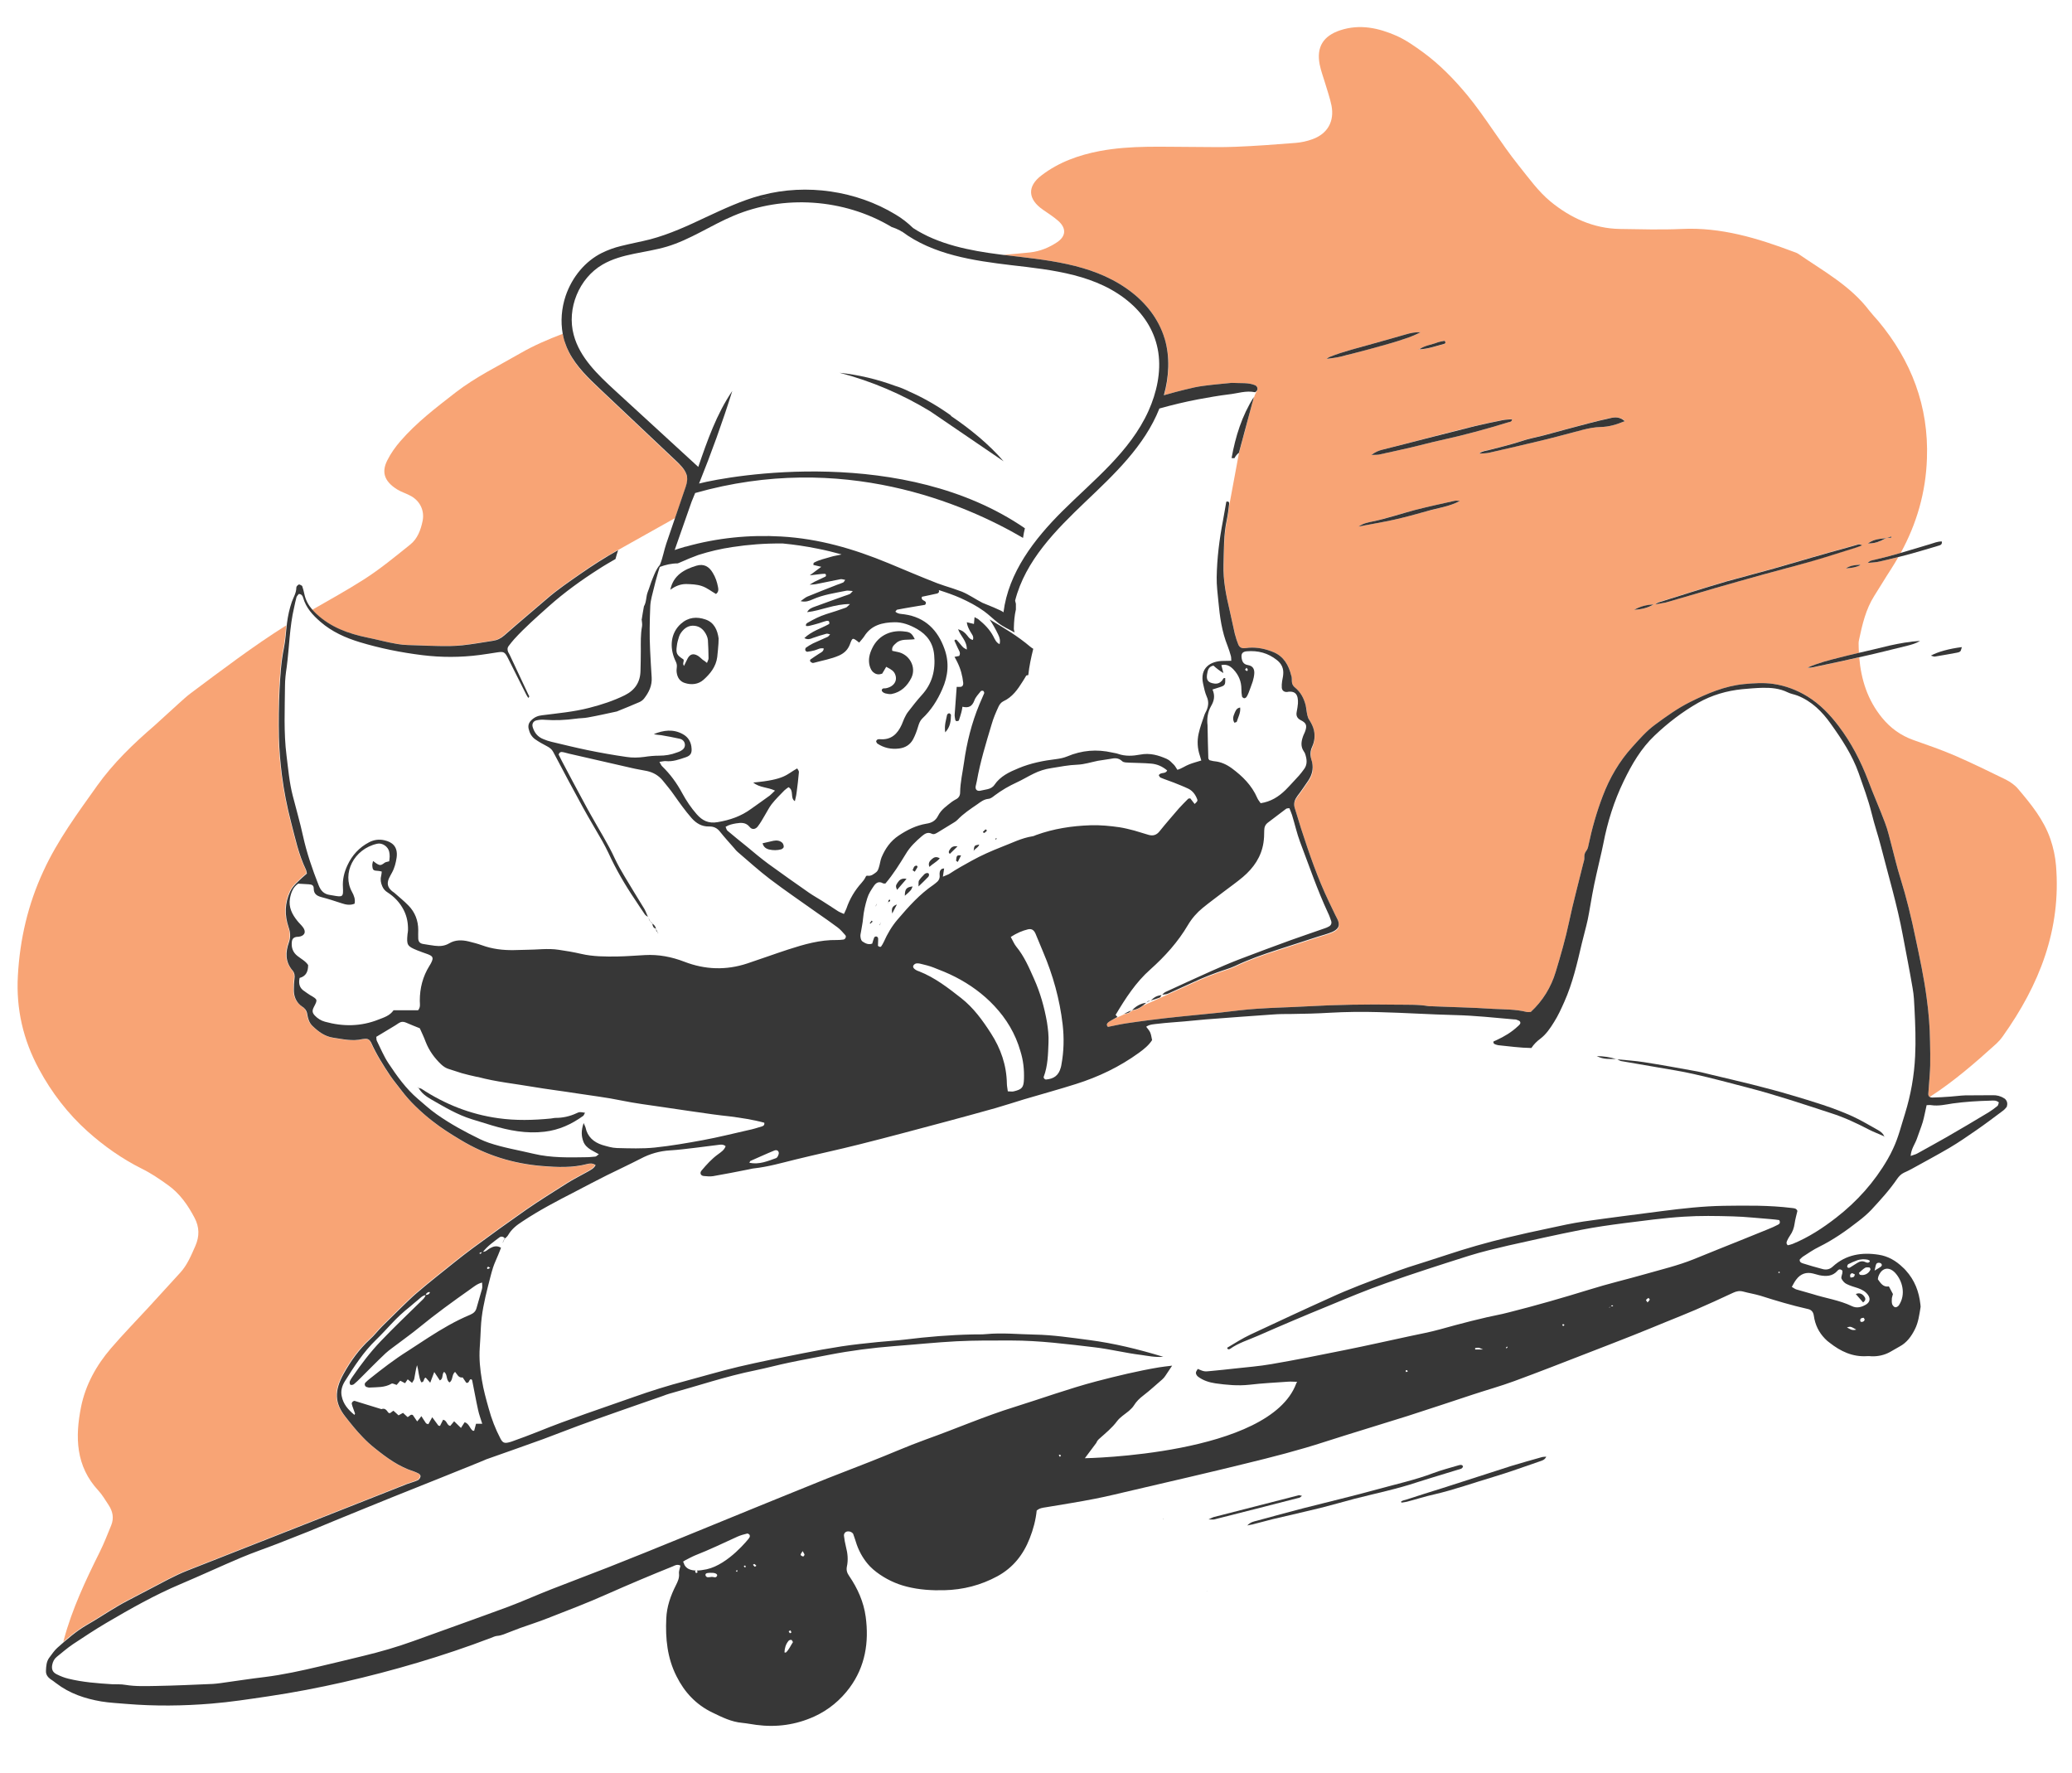 <?xml version="1.0" encoding="utf-8"?>
<!-- Generator: Adobe Illustrator 23.0.5, SVG Export Plug-In . SVG Version: 6.00 Build 0)  -->
<!DOCTYPE svg PUBLIC "-//W3C//DTD SVG 1.1//EN" "http://www.w3.org/Graphics/SVG/1.1/DTD/svg11.dtd">
<svg version="1.1"
	 id="Layer_1" xmlns:x="http://ns.adobe.com/Extensibility/1.0/" xmlns:i="http://ns.adobe.com/AdobeIllustrator/10.0/" xmlns:graph="http://ns.adobe.com/Graphs/1.0/" xmlns:v="https://vecta.io/nano"
	 xmlns="http://www.w3.org/2000/svg" xmlns:xlink="http://www.w3.org/1999/xlink" x="0px" y="0px" viewBox="0 0 1334.1 1141.4"
	 style="enable-background:new 0 0 1334.1 1141.4;" xml:space="preserve">
<style type="text/css">
	.st0{fill:#F8A475;}
	.st1{fill:none;stroke:#373737;stroke-width:0;stroke-linecap:round;stroke-linejoin:round;}
	.st2{fill:#373737;}
</style>
<g>
	<g>
		<path class="st0" d="M1323.8,557.2c-0.5-5.9-1.7-11.4-3.6-17c-4.3-12.5-12.5-22.5-20.8-32.3c-2.1-2.5-5-4.5-7.9-6
			c-10.8-5.3-21.7-10.6-32.7-15.4c-8.8-3.8-17.9-6.9-26.9-10.1c-8.1-2.9-14.7-7.7-20.1-14.3c-9.4-11.5-13.5-24.7-14.7-38.9
			c-10.1,2.3-20.3,4.4-30.3,6.6c-1,0.2-2,0.2-3,0.1c0.1,0,0.1-0.1,0.2-0.1c-0.1,0-0.1,0-0.2,0c6.8-3,13.9-4.8,21.1-6.6
			c4-1,8-1.9,12-2.9c-0.1-2-0.2-4-0.2-6c0-0.8,0.1-1.7,0.3-2.5c2.1-9.8,4.3-19.5,9.8-28.2c3.6-5.6,7-11.4,10.6-16.9
			c1.7-2.7,3.4-5.4,4.9-8.1c-4,1-8,2-12,2.9c-2.4,0.6-5,0.6-7.6,0.9c0,0,0,0,0,0l0,0c0,0-0.1,0.1-0.1,0.1l-0.1-0.1
			c0.1,0,0.1,0,0.2,0l-0.1-0.1c0,0,0,0,0.1,0c0.4-0.5,0.9-0.9,1.5-1.1c0,0,0,0,0,0c0.1-0.1,0.3-0.1,0.4-0.2c0.9-0.3,1.9-0.5,2.8-0.7
			c5.5-1.3,11-2.8,16.4-4.3c10.3-18.8,16.2-39.1,16.9-60.9c1.2-33.5-10-62.9-31.4-88.5c-1.9-2.2-3.9-4.3-5.7-6.6
			c-12.1-16-29.5-25.4-45.6-36.5c-1-0.7-2.3-1.1-3.4-1.5c-23.1-8.7-46.5-15.8-71.7-14.6c-13.3,0.6-26.7,0.2-40,0
			c-17-0.3-31.8-7.2-44.5-17.6c-7.9-6.5-14.1-15.2-20.6-23.3c-11.7-14.6-21.2-30.8-33.1-45.3C936.2,51,927,41.5,916.2,33.6
			c-5.4-3.9-10.9-7.8-16.9-10.5c-11.6-5.1-23.7-7.8-36.4-3.6c-10.8,3.6-15.4,10.7-13.2,22c0.8,4.1,2.3,8,3.5,12
			c1.4,4.8,3.1,9.5,4.1,14.4c2,10.2-2.5,18.2-12.2,21.7c-3.5,1.3-7.2,2.1-10.9,2.4c-12.8,1-25.7,2-38.6,2.5
			c-9.1,0.4-18.3,0.1-27.5,0.1c-20,0-40-1.1-59.8,2.6c-13.7,2.6-26.6,7.2-37.7,15.7c-9.4,7.1-8.8,15.4,0.9,22.1
			c3.4,2.4,7,4.6,10.1,7.4c5.1,4.7,4.7,9.7-0.9,13.5c-5.2,3.5-11.1,5.9-17.4,6.6c-5.8,0.6-11.5,1.1-17.3,1.6
			c27.3,3.3,56.1,5.4,79.3,21.6c10.7,7.4,19.4,17.5,23.8,29.9c0,0.1,0.1,0.2,0.1,0.3c0,0,0,0,0,0c0.2,0.5,0.3,1.1,0.5,1.6
			c0.1,0.2,0.1,0.4,0.2,0.5c3.6,11.8,2.9,24.6-0.3,36.4c0.6-0.2,1.2-0.3,1.8-0.5c3.9-1.1,7.8-2.2,11.7-3.1c3.9-1,7.9-1.9,11.9-2.4
			c6.6-0.9,13.3-1.4,17.9-1.9c6.4,0.3,10.9-0.3,15.2,1.5c1.3,0.6,1.9,1.9,1.4,3c-0.1,0.2-0.1,0.4-0.2,0.6c0,0-0.1,0-0.1,0.1
			c0,0.1,0,0.1,0,0.1c-0.4,0.6-1.6,2.9-2.7,6.9c0,0,0,0,0,0.1c0,0.1-0.1,0.2-0.1,0.3c0,0.1-0.1,0.2-0.1,0.3c0,0.3-0.1,0.6-0.2,0.9
			s-0.2,0.6-0.3,1c-0.2,0.8-0.4,1.6-0.6,2.4c-0.1,0.3-0.2,0.7-0.3,1c-0.8,3.2-1.7,6.3-2.5,9.5c-0.5,2.2-1.1,4.3-1.7,6.5
			c-0.1,0.1-0.1,0.1-0.1,0.2c-0.3,1.2-0.7,2.5-1,3.7v0.1c0,0.3-0.1,0.6-0.2,0.9c-0.6,2-1.1,4.1-1.7,6.2l-6.3,34
			c-0.4,3.2-0.7,6.3-1.4,9.4c-2.1,9.6-1.8,19.3-2.1,29c-0.3,10,1.7,19.7,4,29.4c1.2,5,2.2,10.2,3.4,15.2c0.5,2,1.3,4.1,2,6.1
			c0.7,1.7,2,2.5,3.8,2.4c1,0,2-0.2,3-0.3c5.6-0.4,11,0.8,16,2.9c6.6,2.8,9.8,8.5,11.3,15c0.1,0.5,0.2,1,0.4,1.5
			c0.1,0.8,0.1,1.6,0.1,2.4c0,0.4,0,0.8,0.1,1.2c0.3,1,0.9,1.9,1.8,2.6c3.8,3.1,5.8,7.1,6.9,11.5c0.4,1.5,0.7,3.1,0.8,4.8
			c0,0.4,0.1,0.9,0.2,1.3c0.3,1.2,0.7,2.4,1.4,3.4c1.4,2.1,2.4,4.3,2.9,6.5c0.9,3.6,0.6,7.3-1.1,11.2c-1,2.3-1.2,4.7-0.7,7.1
			c0.1,0.3,0.1,0.5,0.2,0.8c0.2,0.6,0.3,1.2,0.5,1.8c1,4.3,0.2,8.2-2.4,11.9c-2.3,3.3-4.5,6.7-7,9.9c-1.7,2.2-2.5,4.3-2,6.8
			c0.1,0.2,0.1,0.5,0.2,0.7c1.4,4.4,2.7,8.9,4.1,13.3c5.2,16,10.6,31.8,17.9,47c1.8,3.6,3.4,7.3,5.3,10.9c0.5,0.9,0.8,1.8,0.9,2.5
			c0.9,3.4-1.2,5.2-4.3,6.5c-2.9,1.2-6.1,2-9.2,3c-8.6,2.8-17.2,5.6-25.9,8.4c-9.3,3-18.4,6.2-27.2,10.4c-3.7,1.7-7.6,2.7-11.4,4.1
			c-3.6,1.3-7.2,2.7-10.7,4.2c-5.2,2.3-10.3,4.7-15.5,7c-0.7,0.3-1.5,0.7-2.2,1c0,0-9.8,4.4-19.4,8.8c-1.9,1.5-4,2.7-6.5,3
			c-0.4,0.2-0.9,0.4-1.3,0.6c-1,1.3-2.5,1.6-4,1.8c-0.2,0.1-0.4,0.2-0.6,0.3h-0.1c-3.4,1.5-5.7,2.6-6.1,2.8
			c-0.3,0.1-0.5,0.3-0.8,0.4c-0.4,0.2-0.8,0.4-1.3,0.7c-0.6,0.4-1.2,0.7-1.7,1.1c-1,0.7-1.5,1.9-0.3,3c4-0.8,7.9-1.7,11.9-2.3
			c4.8-0.7,9.6-1.4,14.4-2c6.6-0.9,13.3-1.6,19.9-2.3c8.7-0.9,17.4-1.7,26-2.6c8-0.9,16-2,24.1-2.5c10.5-0.7,21-0.9,31.5-1.5
			c19.4-1.1,38.9-1.4,58.3-1.1c6.9,0.1,13.8-0.2,20.6,1c0.4,0,0.8,0,1.2,0c13.3,0.6,26.7,0.8,40,1.7c7.2,0.4,14.6,0.2,21.7,2
			c0.8,0.2,1.6,0,2.6,0c7.7-7.1,13.1-15.9,16.1-25.9c3.2-10.6,6.3-21.3,8.6-32.2c2.6-12.4,6-24.7,9-37.1c0.3-1.3,0.9-2.7,0.8-4.1
			c-0.1-1.8,0.2-3.1,1.3-4.5c0.7-0.9,1.1-2.1,1.3-3.3c2.3-10.9,5.3-21.6,9.3-32c4.4-11.6,10.6-22.3,19-31.5
			c4.6-5.1,9.1-10.3,14.7-14.4c7.2-5.3,14.4-10.5,22.4-14.5c11-5.5,22.4-10.4,34.9-11.6c6.2-0.6,12.7-1,18.8-0.1
			c7.7,1.1,15.2,3.9,22,8.1c8.1,5,14.4,11.6,20.1,19.1c8.1,10.7,14.2,22.5,19,35.1c3.4,9.1,7.4,18,10.8,27.1
			c1.8,4.7,2.9,9.6,4.2,14.5c1.9,7.1,3.5,14.2,5.7,21.1c4,12.8,7.1,25.7,9.8,38.8c2.7,12.7,5.4,25.3,7.1,38.2
			c1.3,9.4,2.1,18.9,2.2,28.4c0.1,5.1,0.2,10.1,0.1,15.2c-0.1,4.2-0.5,8.5-0.8,12.7c-0.1,1.8-0.3,3.6-0.4,5.4
			c-0.1,1,0.3,1.7,0.9,2.2c15.5-10,29.3-22,42.9-34.3c1.5-1.4,2.9-3,4.1-4.7C1313.1,634.1,1327.2,598.4,1323.8,557.2z M1202.7,349.9
			c2.9-2.2,5.5-2.9,11.5-3.4c0.1,0,0.1-0.1,0.2-0.1l-0.1,0c0.1,0,0.1,0,0.2,0c0.2-0.1,0.4-0.1,0.6-0.1c0.9-0.3,1.7-0.6,2.6-0.9
			c0.1,0.3,0.1,0.5,0.1,0.7c-1,0.1-1.9,0.2-2.8,0.2c-0.2,0.1-0.3,0.2-0.5,0.3c-0.1,0-0.3,0-0.4,0c-1,0.5-1.8,1-2.6,1.4
			c-0.1,0-0.2,0.1-0.3,0.2c-0.2,0.1-0.4,0.2-0.5,0.2C1208,349.5,1205.9,349.8,1202.7,349.9C1202.7,349.9,1202.7,349.9,1202.7,349.9
			C1202.7,349.9,1202.7,349.9,1202.7,349.9z M949.8,274.2c5.8-1.4,11.8-2.6,17.7-3.8c2-0.4,4-0.4,6.1-0.6c0,0,0,0.1,0,0.1
			c0,0,0,0,0,0c-0.2,1.9-1.6,1.7-2.5,2c-14.3,4.4-28.7,8.3-43.3,11.5c-6.5,1.4-12.9,3.2-19.4,4.7c-6.9,1.6-13.8,3.1-20.7,4.6
			c-1.5,0.2-3.1,0.1-4.7,0.2c2.3-1.8,4.8-2.9,7.5-3.5c9-2.3,18-4.6,27-7C928.3,279.6,939,276.8,949.8,274.2z M925.7,220.4
			c1.5-0.5,3.1-0.7,4.5-1c0.2,0.3,0.4,0.5,0.4,0.8c0.3,0.8-0.3,1.2-0.8,1.3c-5.3,1.4-10.6,3.3-16.2,3.5c0.1,0,0.1-0.1,0.2-0.1
			c0,0-0.1,0-0.1,0c0,0,0,0,0,0c0,0,0,0,0,0c-0.1,0.1-0.2,0.1-0.3,0.2l-0.1-0.2c0.1,0,0.3,0,0.4,0
			C917.4,222.3,921.7,222,925.7,220.4z M863.3,229.6C863.3,229.6,863.3,229.6,863.3,229.6c-3.1,0.7-6.1,1-9,1.5
			c0.1,0,0.1-0.1,0.2-0.1c-0.1,0-0.2,0-0.3,0c0.7-0.5,1.3-1,2.1-1.3c8.8-3.5,18.1-5.7,27.2-8.3c7.2-2,14.4-4,21.6-6.1
			c3.1-0.9,6.2-1.6,9.6-1.4c-1.5,0.7-2.9,1.5-4.5,2.1c-0.5,0.2-1,0.4-1.5,0.6c-1.2,0.4-2.4,0.8-3.6,1.3c-3.6,1.2-7.1,2.4-10.8,3.4
			c-7.7,2.2-15.4,4.2-23.2,6.3C868.5,228.3,865.9,228.9,863.3,229.6z M940,322.5c-6.7,3.7-14.2,4.6-21.3,6.6c0,0,0,0,0,0
			c-7,2-14,3.9-21.1,5.5c-7.2,1.6-14.6,2.8-22.9,4.4c0,0,0,0,0,0c0,0,0,0,0,0c3.4-2.3,6.4-2.7,9.2-3.3c9.1-2,17.9-5,26.9-7.3
			c0,0,0,0,0,0c8.6-2.2,17.3-4.1,25.9-6C937.8,322.2,938.9,322.5,940,322.5C940,322.5,940,322.5,940,322.5
			C940,322.5,940,322.5,940,322.5C940,322.5,940,322.5,940,322.5C940,322.5,940,322.5,940,322.5z M1030.7,274.9
			c-4.1,0.1-8,0.9-11.9,1.9c-7.7,2-15.2,4.1-22.9,6c-12.4,3-24.8,5.9-37.2,8.7c-1.9,0.4-4,0.4-6,0.5l-0.1-0.1c0,0,0.1-0.1,0.1-0.1
			c0,0,0,0,0,0l-0.1-0.1c1.8-1.5,4.2-1.6,6.3-2.1c7-1.8,14.1-3.5,21-5.8c4.6-1.5,9.4-2.4,14.1-3.6c9.6-2.6,19.1-5.2,28.7-7.7
			c4.7-1.2,9.4-2.4,14.1-3.4c3.1-0.6,6.3-0.8,9.4,1.8c-0.1,0-0.1,0-0.2,0.1c0.1,0,0.1,0.1,0.2,0.1
			C1041,273.3,1036,274.8,1030.7,274.9z M1064.6,389.3c-3.9,2.2-8,3-12.4,3.3C1056,390.4,1060.2,389.3,1064.6,389.3L1064.6,389.3z
			 M1197.7,363.9c-2.7,1.4-5.8,1.8-8.9,2c0,0,0,0,0,0c0-0.1,0-0.1,0-0.2c0,0,0,0,0,0c2.6-1.5,5.6-2,8.6-2.1c0.1,0,0.2,0,0.3,0v0
			c0,0,0,0,0,0C1197.7,363.7,1197.7,363.8,1197.7,363.9z M1135.2,369.9c-10.5,2.9-21,5.9-31.5,8.9c-10.3,3-20.5,6.1-30.8,9
			c-0.3,0.1-0.5,0.1-0.8,0.2c-1.9,0.4-3.8,0.6-5.8,0.9c-0.2,0-0.4,0.1-0.5,0.1c0,0,0,0,0,0v-0.1c0.6-0.4,1.2-0.8,1.8-1.1
			c0,0,0.1,0,0.1,0c0.2-0.1,0.4-0.2,0.5-0.2c2.1-0.7,4.2-1.3,6.3-2c2.6-0.8,5.1-1.6,7.7-2.4c2.1-0.7,4.2-1.3,6.3-2
			c7.9-2.4,15.8-4.9,23.8-7.2c1.4-0.4,2.7-0.8,4.1-1.1c8.6-2.4,17.2-4.6,25.7-7c6.2-1.8,12.5-3.6,18.7-5.4c4.1-1.2,8.1-2.4,12.2-3.5
			c2.9-0.9,5.9-1.7,8.8-2.5c3.6-1,7.2-2,10.8-3c1-0.3,2.1-0.6,3.1-0.9c0,0,0,0,0,0c0.2-0.1,0.4-0.1,0.7-0.2c0,0,0,0,0.1,0
			c0.2,0,0.3,0,0.5,0c0.6,0,1.1,0.1,1.7,0.5c0,0-0.1,0-0.1,0c0,0,0.1,0,0.1,0.1c-1.2,0.5-2.4,1-3.7,1.4c-9.3,2.9-18.5,5.9-27.8,8.6
			C1156.7,364.2,1145.9,366.9,1135.2,369.9z"/>
		<path class="st0" d="M442,305.5c-1.1-3.1-3.9-5.9-6.8-8.6l-48.5-45.8c-7.2-6.8-15.4-14.5-20.3-24.1c-1-2-1.9-4.1-2.6-6.3
			c-0.6-1.9-1.1-3.9-1.5-5.8c-9.4,3.6-18.6,7.5-27.4,12.6c-14,8.1-28.7,15.2-41.6,25.2c-12.5,9.7-25.1,19.3-35.5,31.3
			c-3.2,3.7-6.2,7.9-8.4,12.3c-3.6,7.1-2.6,13.3,6.5,18.9c2.8,1.7,6.1,2.6,9,4.3c5.8,3.4,8.5,9.5,7.2,15.9c-1.2,5.8-3.3,11.5-8,15.2
			c-9.7,7.8-19.4,15.8-29.9,22.5c-10.8,6.9-22.1,13.1-33.2,19.5c0.4,0.5,0.8,0.9,1.3,1.4c0.4,0.4,0.7,0.7,1.1,1.1
			c9.2,8.6,20.5,12.7,32.5,15.2c6.5,1.3,12.9,3.1,19.5,4.2c4.4,0.8,8.9,0.7,13.3,0.9c4.4,0.2,8.9,0.3,13.3,0.4
			c5,0.1,10,0.1,15.1-0.4c6.7-0.7,13.2-1.9,19.8-2.9c2.9-0.4,5.2-1.5,7.5-3.5c9.1-8,18.4-15.8,27.6-23.7
			c6.7-5.8,14.1-10.8,21.4-15.9c5.4-3.8,10.9-7.4,16.5-10.8c0,0,0.2-0.1,0.4-0.2c2.4-1.4,4.9-2.9,7.4-4.3c-0.1,0.1-0.1,0.1-0.1,0.2
			c9-5,24-13.5,37.1-20.8l6.1-17.9c0.9-2.5,1.9-5.4,1.6-8C442.3,306.8,442.2,306.2,442,305.5z"/>
		<path class="st0" d="M1214.1,346.6c0,0,0.1-0.1,0.1-0.1C1214.2,346.5,1214.2,346.5,1214.1,346.6
			C1214.1,346.6,1214.1,346.6,1214.1,346.6C1214.1,346.6,1214.1,346.6,1214.1,346.6z"/>
		<path class="st0" d="M1202.8,362.3C1202.8,362.3,1202.7,362.3,1202.8,362.3C1202.7,362.3,1202.7,362.3,1202.8,362.3
			C1202.8,362.3,1202.8,362.3,1202.8,362.3z"/>
		<path class="st0" d="M378.1,749.5c-9.5,2.5-19.2,2.1-28.9,1.3c-18.8-1.5-36.4-7-52.6-16.8c-6.2-3.7-12.4-7.6-18.1-12.1
			c-3.8-3-7.5-6.2-11-9.6c-3.4-3.3-6.6-6.9-9.5-10.7c-2.3-3.1-4.8-6-7-9.2c-4.6-6.9-9-13.9-12.4-21.5c-0.2-0.5-0.5-0.9-0.8-1.2
			c-0.7-0.6-1.6-0.9-2.7-0.8c-0.6,0.1-1.2,0.1-1.8,0.2c-6.4,1.5-12.5,0-18.7-0.9c-5.5-0.8-9.7-4-13.5-7.7c0,0-0.1-0.1-0.1-0.1
			c-0.1-0.1-0.1-0.1-0.2-0.2c-2-1.9-2.8-4.5-3.2-7.1c-0.2-1.5-0.8-2.9-1.7-3.9c-0.3-0.3-0.6-0.5-1-0.8c-1-0.7-1.9-1.4-2.7-2.3
			c-2.4-2.5-3.4-5.7-3.3-9.4c0-2.3,0.1-4.5,0.4-6.7c0.3-2.1,0.1-3.9-1.4-5.6c-4.6-5.4-4.4-11.7-2.2-17.8c1.2-3.6,1-6.4-0.2-9.9
			c-2.6-7.7-2.5-15.5,1.1-23c1.7-3.6,4.7-6,7.5-8.7c1-0.9,2.1-1.8,3.2-2.8c-0.2-1-0.3-1.8-0.6-2.5c-4.7-9.7-6.9-20.2-9.6-30.6
			c-2.6-10-4.6-20.2-5.9-30.4c-1-8-1.7-16.1-1.9-24.2c-0.2-10.3-0.1-20.6,0.4-30.9c0.5-8.9,1-17.7,2.8-26.5c1-4.8,1.3-9.7,1.8-14.5
			c-21.3,13.4-41.4,28.7-61.5,43.7c-2.7,2-5.1,4.3-7.6,6.5c-5.3,4.7-10.4,9.6-15.7,14.3c-13.6,11.7-26.5,24.1-37,38.8
			c-12.5,17.6-25.4,35-34.5,54.8c-10,21.5-15.2,44-16.5,67.5c-1.2,21.3,3.4,41.3,13.6,60.1c8.2,15.2,18.6,28.7,31.3,40.1
			c10.5,9.4,22.1,17.6,34.9,24c5.9,2.9,11.5,6.7,16.9,10.6c7.6,5.4,12.8,12.9,17.1,21.1c3.1,5.9,3.2,11.8,0.5,18
			c-2.7,6.1-5.2,12.3-9.8,17.3c-6.8,7.3-13.4,14.8-20.2,22.1c-8.2,8.9-16.6,17.5-24.5,26.7c-9.3,10.9-16.2,23.3-19.1,37.5
			c-3.9,19.5-3.5,38.2,11.2,54c2.5,2.7,4.4,6.1,6.5,9.2c2.7,4.1,3.6,8.4,1.7,13.1c-2.4,5.8-4.6,11.6-7.4,17.2
			c-9.1,18.3-17.8,36.7-23.1,56.5c-0.1,0.5-0.2,0.9-0.4,1.4c4.7-4.1,9.6-8,15.1-11.2c6.5-3.7,12.7-7.9,19.2-11.7
			c4.3-2.6,8.8-4.8,13.3-7.2c2.8-1.5,5.7-3,8.6-4.5c7.7-4,15.3-8.3,23.4-11.5c47.3-18.5,94.4-37.2,141.6-55.8
			c2.2-0.8,4.6-1.4,6.8-2.4c0.8-0.4,1.5-1.4,1.7-2.2c0.2-0.6,0-1.1-0.4-1.5c-0.2-0.2-0.5-0.4-0.8-0.5c-0.9-0.4-1.8-0.9-2.8-1.2
			c-9.5-3-17.3-8.7-24.9-14.8c-2.8-2.2-5.4-4.6-7.8-7.1c-4.2-4.3-7.9-8.9-11.6-13.6c-6.9-8.7-7.3-16.6-1.1-27.7
			c4.5-8.1,9.9-15.7,16.9-22.1c2.9-2.6,5.2-5.7,7.9-8.4c4.3-4.3,8.7-8.6,13-12.8c2.8-2.6,5.5-5.4,8.4-7.9c4.4-3.8,8.9-7.5,13.5-11.2
			c7.8-6.2,15.4-12.5,23.4-18.4c11.4-8.4,22.9-16.7,34.5-24.8c8.4-5.8,17.2-11.3,25.9-16.8c4.4-2.8,9.1-5.1,13.7-7.7
			c1.9-1.1,3.8-2,5-4.1C381.4,748.9,379.7,749.1,378.1,749.5z"/>
	</g>
	<path class="st1" d="M458.3,1015.2C458.2,1015.2,458.2,1015.2,458.3,1015.2"/>
	<path class="st1" d="M643.7,415C643.7,415,643.7,415,643.7,415"/>
	<g>
		<path class="st2" d="M793,294.9c0.7,0,1.3,0.1,1.8,0.1c0.7-1.4,1.7-2.6,2.9-3.5c2.9-10.9,5.8-21.7,8.7-32.4c0-0.1,0.1-0.2,0.1-0.3
			c0.3-1.1,0.6-2.1,0.8-3.2c-7.7,12.1-11.8,25.4-14.3,39.2V294.9z"/>
		<path class="st2" d="M1291.1,707.6c-0.2-0.2-0.4-0.4-0.7-0.5c-2.3-1.5-4.8-2.1-7.5-2c-5.9,0.1-11.7,0-17.6,0.1
			c-3.2,0.1-6.4,0.6-9.6,0.8c-3.8,0.3-7.7,0.5-11.5,0.6c-0.7,0-1.2-0.1-1.7-0.4c-0.7-0.4-1-1.2-0.9-2.2c0.1-1.8,0.3-3.6,0.4-5.4
			c0.3-4.2,0.7-8.5,0.8-12.7c0.1-5.1,0-10.1-0.1-15.2c-0.1-9.5-0.9-19-2.2-28.4c-1.7-12.9-4.4-25.5-7.1-38.2
			c-2.7-13.1-5.8-26-9.8-38.8c-2.2-6.9-3.8-14-5.7-21.1c-1.3-4.9-2.4-9.8-4.2-14.5c-3.4-9.1-7.4-18-10.8-27.1
			c-4.8-12.6-10.9-24.4-19-35.1c-5.7-7.5-12-14.1-20.1-19.1c-6.8-4.2-14.3-7-22-8.1c-6.1-0.9-12.6-0.5-18.8,0.1
			c-12.5,1.2-23.9,6.1-34.9,11.6c-8,4-15.2,9.2-22.4,14.5c-5.6,4.1-10.1,9.3-14.7,14.4c-8.4,9.2-14.6,19.9-19,31.5
			c-4,10.4-7,21.1-9.3,32c-0.2,1.2-0.6,2.4-1.3,3.3c-1.1,1.4-1.4,2.7-1.3,4.5c0.1,1.4-0.5,2.8-0.8,4.1c-3,12.4-6.4,24.7-9,37.1
			c-2.3,10.9-5.4,21.6-8.6,32.2c-3,10-8.4,18.8-16.1,25.9c-1,0-1.8,0.2-2.6,0c-7.1-1.8-14.5-1.6-21.7-2c-13.3-0.9-26.7-1.1-40-1.7
			c-0.4,0-0.8,0-1.2,0c-6.8-1.2-13.7-0.9-20.6-1c-19.4-0.3-38.9,0-58.3,1.1c-10.5,0.6-21,0.8-31.5,1.5c-8.1,0.5-16.1,1.6-24.1,2.5
			c-8.6,0.9-17.3,1.7-26,2.6c-6.6,0.7-13.3,1.4-19.9,2.3c-4.8,0.6-9.6,1.3-14.4,2c-4,0.6-7.9,1.5-11.9,2.3c-1.2-1.1-0.7-2.3,0.3-3
			c0.6-0.4,1.1-0.8,1.7-1.1c1.4-0.8,2.8-1.6,4.1-2.3c-0.3-0.3-0.7-0.7-1.2-1.3c6.4-10.7,13-21,22.4-29.3
			c9.4-8.4,17.8-17.7,24.2-28.6c2.5-4.2,5.7-7.9,9.5-11c4.4-3.6,9-6.9,13.5-10.4c4.2-3.2,8.5-6.2,12.5-9.6
			c6.8-5.8,11.7-12.9,13.1-21.9c0.4-2.6,0.5-5.2,0.5-7.9c0-2.2,0.7-3.9,2.5-5.2c3.9-2.9,7.7-5.9,11.6-8.8c0.4-0.3,1.1-0.3,2.1-0.4
			c0.6,1.5,1.2,2.9,1.7,4.4c1.8,5.8,3.1,11.8,5.2,17.4c5.8,15.3,11.1,30.9,18,45.7c0.8,1.6,1.4,3.4,2,5.1c0.5,1.5-0.1,2.9-1.5,3.6
			c-0.9,0.5-1.8,0.9-2.8,1.2c-7.3,2.6-14.6,5-21.8,7.6c-11,4-22,8.1-33,12.3c-6,2.3-12,4.9-17.9,7.5c-10,4.5-19.9,9-29.8,13.6
			c-0.8,0.4-1.4,1.1-2,1.7c1.3-0.2,2.7-0.2,3.8-0.7c7-3.1,14-6.4,21-9.5c3.5-1.5,7.1-2.9,10.7-4.2c3.8-1.4,7.7-2.4,11.4-4.1
			c8.8-4.2,17.9-7.4,27.2-10.4c8.7-2.8,17.3-5.6,25.9-8.4c3.1-1,6.3-1.8,9.2-3c3-1.3,5.1-3,4.4-6.1c-0.1-0.7-0.4-1.6-0.9-2.5
			c-1.9-3.6-3.5-7.3-5.3-10.9c-7.3-15.2-12.7-31-17.9-47c-1.4-4.4-2.7-8.9-4.1-13.3c-0.1-0.3-0.1-0.5-0.2-0.7
			c-0.6-2.7,0.2-4.9,1.9-7.2c2.5-3.2,4.7-6.6,7-9.9c2.4-3.6,3.3-7.4,2.5-11.5c-0.1-0.6-0.3-1.2-0.5-1.8c-0.1-0.3-0.1-0.5-0.2-0.8
			c-0.7-2.5-0.5-5.1,0.6-7.5c1.7-3.7,2-7.3,1.2-10.8c-0.5-2.2-1.5-4.3-2.9-6.5c-0.7-0.9-1.1-2.1-1.4-3.4c-0.1-0.6-0.2-1.2-0.3-1.7
			c-0.2-1.5-0.4-3-0.7-4.4c-1.1-4.4-3.1-8.4-6.9-11.5c-0.9-0.7-1.5-1.6-1.8-2.6c-0.1-0.5-0.2-1-0.2-1.6c0-0.8,0-1.6-0.1-2.4
			c-0.1-0.4-0.2-0.7-0.3-1.1c-1.6-6.5-4.7-12.2-11.3-15c-5-2.1-10.4-3.3-16-2.9c-1,0.1-2,0.3-3,0.3c-1.8,0.1-3.1-0.7-3.8-2.4
			c-0.8-2-1.5-4.1-2-6.1c0-0.1,0-0.1-0.1-0.2c-1.2-5.1-2.2-10.3-3.4-15.4c-2.3-9.7-4.3-19.4-4-29.4c0.3-9.7,0-19.4,2.1-29
			c0.7-3.4,1.1-6.8,1.5-10.2c0.1-0.9,0-2.1-1.8-1.6c-0.7,4.1-1.4,8.2-2.2,12.4c-2.3,12-3.8,24-4,36.2c-0.1,5.2,0.6,10.5,1.1,15.7
			c0.9,9.7,2.2,19.3,5.9,28.5c0.8,2.1,1.5,4.2,2.1,6.4c0.3,0.9,0.2,1.9,0.3,3.2c-1.9,0-3.5,0.1-5,0.1c-8.3,0-15.5,4.4-13.1,14.9
			c0.6,2.8,1.2,5.6,2.3,8.1c1.4,3.1,1.1,5.9-0.1,8.8c-0.5,1.1-1.2,2.2-1.5,3.3c-1.3,3.8-2.7,7.6-3.6,11.6c-1.1,4.8-0.8,9.7,0.8,14.4
			c0.3,0.9,0.5,1.8,0.9,3c-2.8,0.9-5.3,1.5-7.8,2.5c-2.6,1-4.8,2.7-7.6,3.5c-0.9-1.3-1.4-2.4-2.2-3.2c-1.4-1.4-2.8-3-4.6-3.8
			c-5.4-2.4-10.9-4-17.1-2.8c-4.8,0.9-9.6,1.2-14.4-0.5c-1.1-0.4-2.4-0.5-3.6-0.8c-10-2.3-19.6-1.5-29.1,2.5c-2.2,0.9-4.6,1.4-7,1.7
			c-8.3,1-16.4,2.6-24.1,5.8c-6.1,2.5-11.9,5.2-15.7,10.8c-1.1,1.6-2.7,2.4-4.5,2.8c-1.6,0.3-3.2,0.7-4.8,1
			c-1.9,0.3-3.1-0.8-2.8-2.8c0.2-1.2,0.6-2.4,0.8-3.6c2.2-12.4,5.9-24.4,9.5-36.4c1.1-3.9,2.7-7.6,4.4-11.3c0.6-1.4,1.8-2.9,3.1-3.5
			c5.9-2.7,9.3-7.7,12.5-12.8c0.8-1.3,1.7-2.7,2.3-3.8c0.6-0.1,1-0.3,1.3-0.3c0.6-5.7,1.8-11.3,3.2-16.9c-0.7-0.4-1.4-0.9-2-1.4
			c-8-6.8-17.1-12.2-26.1-17.5c2,3,3.9,6.3,5.5,9.7c1,2,1.5,4,0.9,6.2c-2.2-1-3-3.1-4-5c-2.3-4.4-5.7-7.8-9.5-10.9
			c-0.7-0.6-1.7-0.9-2.6-1.5c-0.1,1.6-0.3,2.9-0.4,4.4c-1.7-0.4-3-0.7-4.6-1.1c0.3,2.5,1.3,4.2,2.2,5.9c0.9,1.7,2.6,3.2,1.7,5.5
			c-2.4-0.5-3.2-2.6-4.6-4c-1.7-1.6-2.2-2-4.9-2.9c1.5,4.4,5.8,7.5,5.6,13.1c-1.2-0.7-1.9-1-2.4-1.5c-1.3-1.3-2.3-2.8-3.6-4.1
			c-0.4-0.4-1-1.5-2-0.2c0.7,1.5,1.5,3.2,2.2,4.8s2.1,3.1,0.9,5.1c-0.9,0.2-1.8,0.3-3,0.6c0.7,1.3,1.3,2.3,1.8,3.4
			c2.1,4.2,3.3,8.7,3.8,13.3c0.1,1.1-0.2,2.5-1.8,2.6c-0.7,0.1-1.5,0-2.4,0c-0.5,6.1-0.9,11.9-1.3,17.7c-0.1,1.2,0.2,2.4,0.4,3.6
			c0.1,0.3,0.5,0.8,0.8,0.8c0.5,0,1.4-0.2,1.5-0.5c0.6-1.7,1.1-3.4,1.6-5.2c0.3-1.1,0.5-2.2,0.7-3.6c4.1,1,6.3-0.3,7.7-4.1
			c0.8-2.2,2.6-4,4.1-5.9c0.2-0.3,1.2-0.4,1.6-0.2c0.4,0.3,0.7,1.1,0.6,1.5c-1,2.4-2.1,4.8-3.1,7.2c-5,12-8.1,24.6-9.9,37.4
			c-0.9,6.4-2.4,12.7-2.5,19.3c0,2-0.9,3.5-2.7,4.4c-0.9,0.5-1.8,1-2.6,1.6c-3.3,2.6-6.9,5-8.9,9c-1.6,3.2-4.1,4.6-7.6,5.1
			c-6.5,1.1-12.3,4-17.7,7.6c-5.3,3.5-8.7,8.4-11.1,14.1c-0.8,2-1,4.3-1.7,6.4c-0.3,1.1-0.8,2.4-1.7,3.1c-1.6,1.2-3.2,2.6-5.4,2.3
			c-1.1-0.2-1.2,0.3-1.6,1.1c-0.6,1.2-1.5,2.4-2.4,3.4c-4.4,4.9-7.7,10.4-9.8,16.6c-0.4,1.1-1,2.1-1.6,3.5c-1.5-0.7-2.8-1.1-4-1.9
			c-3.4-2.2-6.7-4.4-10.2-6.6c-2.7-1.7-5.6-3.3-8.2-5.1c-8.8-6.1-17.5-12.3-26.2-18.6c-4.9-3.6-9.5-7.5-14.2-11.4
			c-4.1-3.3-8.2-6.6-12.2-10c-0.6-0.5-0.8-1.6-1.2-2.5c2.3-1.4,4.5-1.8,6.7-2.2c3.2-0.5,6.3-0.8,8.8,2.3c1.5,1.9,3.7,1.6,5.2-0.3
			c1.7-2.2,3.1-4.7,4.5-7.1c1.5-2.4,2.7-5,4.4-7.2c2.5-3.2,5.4-6,8.2-8.9c0.8-0.8,1.8-1.4,2.7-2.1c3.8,2.1,0.8,6.9,4.1,9
			c0.4-1.8,0.9-3.6,1.1-5.4c0.6-4.4,1.1-8.8,1.5-13.3c0.1-0.8-0.7-1.6-1.1-2.4c-7.1,3.9-7.5,7.2-28.3,9.1c4.1,3.4,9.3,2.9,14,5.2
			c-1.4,1.3-2.4,2.4-3.4,3.2c-3.9,2.9-7.9,5.6-11.9,8.5c-6.5,4.8-13.8,7.3-21.7,8.6c-5.8,1-9.8-1-13.4-5.1
			c-3.6-4.1-6.7-8.7-9.3-13.5c-3.5-6.5-7.7-12.3-13-17.4c-0.6-0.6-1-1.6-1.7-2.8c1.7-0.2,2.9-0.6,4-0.5c4.6,0.5,8.8-1.1,13-2.5
			c2.9-1,3.9-2.5,3.7-5.5c-0.2-4.1-2-7.4-5.7-9.4c-6.2-3.4-12.4-2.5-18.6,0c1.6,0.5,3.2,0.5,4.7,0.7c4,0.7,8,1.4,11.9,2.3
			c1.9,0.4,3.3,1.8,3.4,3.8c0.1,2.1-1.3,3.3-3,4.2c-0.7,0.4-1.5,0.6-2.3,0.9c-3.6,1.4-7.4,2-11.3,2c-3.2,0-6.4,0.3-9.6,0.8
			c-3.8,0.5-7.7,0.6-11.5,0c-8.4-1.2-16.8-2.7-25.1-4.4c-7.7-1.6-15.4-3.5-23-5.3c-1.8-0.4-3.5-1-5.2-1.7c-3.7-1.4-5.9-4.1-7-7.8
			c-0.6-2,0.3-3.8,2.3-4.3c1.7-0.4,3.6-0.6,5.4-0.4c6.7,0.5,13.3,0.2,20-0.7c2.6-0.4,5.3-0.3,7.8-0.8c6.2-1.1,12.3-2.5,18.4-3.8
			c0.2,0,0.4-0.1,0.6-0.2c4.7-1.9,9.4-3.8,14-5.8c1.2-0.5,2.5-1.4,3.3-2.5c3-3.9,5.1-8.1,4.8-13.4c-0.4-5.8-0.7-11.7-1-17.6
			c-0.5-9.5-0.3-19,0.1-28.5c0.2-4,1.5-7.9,2.4-11.8c0.6-2.6,1.3-5.1,2-7.6c0.5-1.9,1.1-3.8,1.7-5.7c3.7-1.4,7.6-2.3,11.6-2.3
			c0.7-0.3,1.3-0.5,1.7-0.7c3.8-1.7,7.6-3.3,11.5-4.7c7.2-2.3,14.5-4,21.9-5.1c10.4-1.6,21-2.4,31.6-2.3c0.3,0,0.6,0,1,0
			c7.4,0.7,14.8,1.8,22.2,3.3c5.2,1,10.4,2.3,15.5,3.7c-0.2,0.1-0.4,0.2-0.6,0.2c-1.9,0.5-4,0.7-5.9,1.3c-3.8,1.2-7.8,1.9-11.3,3.9
			c-0.2,0.1-0.2,0.7-0.3,1.4c1.4,0.3,2.8,0.7,5.1,1.2c-2.8,2.1-5.1,3.8-7.4,5.5c2.2-0.3,4.5-0.5,6.7-0.8c1-0.1,2-0.2,3-0.2
			c0.3,0,0.7,0.4,0.7,0.7c0.1,0.3,0,0.9-0.3,1.1c-2.3,1.1-4.7,2.2-7,3.3c-1.1,0.6-2.2,1.3-3.2,1.9c1.5-0.1,2.9-0.1,4.4-0.4
			c5.2-1,10.3-2.1,15.4-3.1c0.8-0.2,1.8,0.2,3.1,0.4c-0.6,0.9-0.9,1.5-1.3,1.7c-1.3,0.6-2.7,1-4,1.5c-6.4,2.5-12.8,5-19.1,7.6
			c-1.4,0.6-2.5,1.7-4.3,2.9c3.3,0.8,5.6-0.2,7.7-1.1c6.9-3.1,14.4-4.1,21.7-5.6c1.1-0.2,2.3,0.1,4.2,0.2c-1,1-1.4,1.7-2.1,2
			c-1.1,0.5-2.3,0.8-3.4,1.2c-6.3,2.3-12.6,4.5-18.8,6.8c-1.9,0.7-3.9,1.3-5.1,3.6c9.1-1,17.5-5.3,27.6-5.2c-1.4,1.2-2,2.1-2.7,2.3
			c-4.2,1.5-8.4,2.9-12.7,4.2c-4.1,1.3-7.8,3.2-11.5,5.3c-0.7,0.4-1.8,0.9-1.4,2.3c0.6,0,1.2,0.1,1.7,0c2.2-0.5,4.3-1.1,6.4-1.7
			c1.7-0.5,3.4-1.2,5.2-1.6c1-0.2,2,0.2,1.6,2c-5.2,2.9-11.3,4.6-16,9.1c2.2,1.2,3.8,0.6,5.5-0.1c2.8-1,5.7-1.9,8.7-2.7
			c0.6-0.2,1.3,0.2,2.4,0.4c-0.8,0.8-1.1,1.4-1.6,1.6c-3.1,1.4-6.3,2.8-9.4,4.2c-1.6,0.8-3.2,1.8-4.6,2.8c-0.3,0.2-0.5,1.1-0.4,1.6
			c0.2,0.5,0.9,1.1,1.3,1c1.6-0.2,3.2-0.5,4.7-0.9c1.9-0.5,3.6-1.8,5.9-1.2c-0.2,2.1-1.9,2.6-3.1,3.4c-1.8,1.2-3.7,2.4-5.5,3.7
			c-0.2,0.2-0.3,0.9-0.2,1.1c0.3,0.4,0.8,0.8,1.3,1c0.3,0.2,0.8,0.1,1.2,0c5.4-1.5,11-2.4,16.2-4.7c3.5-1.6,5.6-3.8,6.9-7.1
			c1.7-4.6,1.7-4.6,6-1.2c1.1-1.4,2.4-2.7,3.3-4.1c4.5-7.2,11.8-8.9,19.5-9c5-0.1,9.8,1.7,14.4,4.3c6.6,3.8,10.4,9.1,11.1,16.9
			c0.9,9.8-1.3,18.4-8.1,25.8c-3.1,3.4-6,7.2-8.8,10.8c-1,1.3-1.7,2.8-2.4,4.2c-0.6,1.3-1,2.6-1.6,3.9c-2.7,6-6.8,10-14,9.4
			c-1-0.1-2.1,0-2.5,1.4c0.2,0.4,0.4,1.1,0.8,1.4c4.2,2.8,8.8,3.8,13.9,3.2c4.2-0.5,7.3-2.5,9.2-6.1c1.3-2.5,2.3-5.2,3.1-7.9
			c0.6-2,1.2-3.8,2.7-5.3c5.7-5.3,9.8-11.8,12.9-18.9c3.8-8.5,4.6-17.3,1.4-26c-4.2-11.8-12.2-20.3-25.8-22.2
			c-1.9-0.3-4-0.1-5.8-1.7c0.5-0.6,0.8-1.3,1.2-1.3c3-0.6,6-1.1,8.9-1.6c3-0.5,6-1,8.9-1.5c0.3-0.1,0.5-0.6,0.6-0.8
			c0.6-2.3-3.4-1.5-2.5-4.4c3.1-0.7,6.5-1.3,9.8-2.1c0.9-0.3,1.5-0.9,1.1-2.2c4.7,1.5,9.4,3.1,13.9,5.1c5.3,2.4,10.5,5.1,15.2,8.5
			c3.2,2.3,6,5.2,9.2,7.6c3.2,2.5,6.8,4,10.3,6c0-0.1,0.1-0.2,0.1-0.2c-0.3-0.9-0.5-1.9-0.4-3c0.1-3.8,0.4-7.7,1.3-11.5
			c0-1.1,0-2.3,0-3.4c0-0.1,0-0.2,0-0.3c-0.2-0.7-0.4-1.4-0.5-2c6.6-25.9,26.4-45.6,45.1-63.5c18.6-17.7,38.2-36,47.8-60.2
			c8.2-2.3,16.5-4.3,24.9-5.9c6.6-1.2,13.1-2.4,19.8-3.2c5.6-0.6,11-2.6,16.8-1.4c0.3,0.1,0.7-0.4,1-0.7c0.3-0.2,0.4-0.5,0.5-0.8
			c0.4-1.1-0.1-2.4-1.4-3c-4.3-1.8-8.8-1.2-15.2-1.5c-4.6,0.5-11.3,1-17.9,1.9c-4,0.5-8,1.4-11.9,2.4c-3.9,0.9-7.8,2-11.7,3.1
			c-0.6,0.2-1.2,0.3-1.8,0.5c-0.1,0-0.1,0-0.2,0c3.3-11.8,4-24.6,0.5-36.4c-0.1-0.2-0.1-0.4-0.2-0.5c-0.2-0.5-0.3-1.1-0.5-1.6
			c0-0.1-0.1-0.2-0.1-0.3c-4.4-12.4-13.1-22.5-23.8-29.9c-23.2-16.2-52-18.3-79.3-21.6c-0.8-0.1-1.6-0.2-2.4-0.3
			c-19-2.4-39.5-6.4-55.7-17c-3.4-3.3-7.2-6.3-11.3-8.7c-25.2-15.3-57.3-20-85.9-12.5l-0.9,0.2c-12.3,3.3-24,8.8-35.4,14.1
			c-11.4,5.4-23.3,10.9-35.8,14.2c-3,0.8-6.1,1.4-9.2,2.1c-3.2,0.7-6.4,1.4-9.6,2.2c-4.2,1-8.3,2.5-12.2,4.4
			c-10.7,5.3-19.2,15.4-23.4,27.7c-2.7,8.1-3.3,16.5-1.9,24.3c0.4,2,0.8,3.9,1.5,5.8c0.7,2.1,1.5,4.1,2.5,6
			c4.9,9.6,13.1,17.3,20.3,24.1l48.5,45.8c3,2.8,5.8,5.7,6.9,8.9c0.2,0.6,0.4,1.3,0.4,2c0.3,2.6-0.7,5.5-1.6,8l-6.1,17.9l-5.7,16.7
			c-1.5,4.4-2.2,9-4,13.4c0,0.1-0.1,0.3-0.2,0.4c-2.2,2.5-3.3,5.5-4.5,8.4c-1.3,3-2.1,6.1-3.3,9.1c-1.1,2.9-0.7,6.2-2.4,9.1
			c-0.5,2.8-1,5.6-1.4,8.3c0,0.2-0.1,0.3-0.1,0.4l0.1,0.1c0.1,1.2,0.4,2.6,0.2,4c-1,5.2-0.8,10.5-0.8,15.7c0,4.3-0.1,8.5-0.2,12.8
			c-0.1,7.4-3.5,12.6-10.1,15.9c-7.3,3.6-15,6.1-22.8,8.1c-10,2.6-20.3,3.5-30.5,4.8c-2.8,0.3-5,1.3-7,3.3c-1.6,1.6-2.1,3.4-1.6,5.5
			c0.6,2.7,1.9,5,4.1,6.6c2.4,1.7,5.1,3.2,7.8,4.6c1.7,0.9,3,1.9,3.9,3.6c6.2,11.8,12.5,23.6,18.9,35.3c4.1,7.5,8.5,14.7,12.7,22.1
			c1.4,2.5,2.7,5,3.9,7.5c4.8,10.5,10.6,20.5,17.1,30.1c2.1,3.2,4.2,6.4,6.4,9.6c0.5,0.7,1.3,1.1,2,1.6c-0.8-1.7-1.4-3.5-2.3-5.1
			c-4.2-6.9-8.5-13.8-12.6-20.7c-2.3-3.8-4.5-7.7-6.4-11.7c-4.5-9.8-10.3-18.8-15.5-28.2c-1.5-2.7-3-5.3-4.4-8
			c-4.8-8.9-9.6-17.8-14.3-26.8c-0.7-1.4-1.4-2.8-2-4c0.5-1.6,1.5-1.8,2.5-1.6c1.4,0.2,2.7,0.7,4.1,1c13.4,3.1,26.8,6.1,40.2,9.2
			c3.3,0.8,6.7,1.3,10.1,2c4.1,0.9,7.5,2.9,10.2,6.2c2.4,3,4.9,5.9,7.1,9.1c3.6,5.1,7.2,10.2,11.4,15c3,3.4,6.6,5.5,11.1,5.4
			c3.1-0.1,5.4,1,7.3,3.5c2.8,3.5,5.8,6.8,8.7,10.1c0.9,1.1,1.8,2.2,2.9,3.1c6.8,5.8,13.4,11.8,20.5,17.2
			c10,7.6,20.4,14.6,30.6,21.9c4.3,3,8.7,6,12.8,9.1c1.9,1.4,3.5,3.3,5.1,5.1c0.8,0.9,0,2.6-1.2,2.8c-1.4,0.2-2.8,0.3-4.2,0.3
			c-10.9-0.2-21.2,2.8-31.4,6.1c-8.9,2.9-17.6,6.1-26.4,9c-13.6,4.5-27.2,4-40.4-1.1c-8.3-3.2-16.7-4.8-25.5-4.3
			c-5.9,0.3-11.7,0.8-17.6,0.9c-7.9,0.1-15.8,0.1-23.5-1.7c-4.7-1.1-9.5-1.9-14.3-2.6c-7-1.1-14.1,0-21.2,0c-2.6,0-5.3,0.2-7.9,0.2
			c-6.9,0.1-13.7-0.7-20.3-3.1c-2.8-1-5.8-1.8-8.7-2.5c-4.2-1-8.5-1.1-12.4,1.2c-3,1.8-6.1,2-9.3,1.6c-2.6-0.4-5.2-0.7-7.8-1.2
			c-1.9-0.4-2.8-1.5-2.9-3.4c-0.1-1.8,0-3.6,0-5.5c0-6.1-2.1-11.6-6.4-15.9c-2.8-2.9-6-5.4-9-8.1c-0.5-0.4-1-0.7-1.5-1.1
			c-2.8-2.4-3.4-4.8-2-8.1c0.6-1.3,1.3-2.5,2-3.8c1.7-3.1,2.5-6.4,3-9.8c0.9-7.2-3.1-9.9-7.8-11c-3.4-0.8-6.8-0.4-10,1.3
			c-6.3,3.3-10.9,8.3-13.9,14.8c-2.1,4.5-3.2,9.1-2.9,14.1c0.3,6.3,0,6.5-6.5,5.3c-0.6-0.1-1.2-0.2-1.8-0.3
			c-3.8-0.5-5.9-2.6-7.3-6.2c-4.1-10.4-7.7-20.9-10.1-31.8c-1.9-8.7-4.4-17.3-6.6-25.9c-2.2-8.5-2.9-17.1-4-25.8
			c-1.9-14.9-1.1-29.9-1-44.9c0-4,0.5-8.1,1.1-12.1c1.7-12.8,1.8-25.8,4.8-38.5c0.5-2.2,0.9-4.4,1.5-6.5c0.3-0.8,1-1.5,1.5-2.1
			c1.9,0.1,2.5,1.4,2.8,2.5c1.9,6.5,6.1,11.1,11.2,15.5c7.4,6.4,16,10.2,25.1,13c13.2,4,26.7,6.7,40.4,8.4
			c12.2,1.5,24.6,1.5,36.9-0.1c3.8-0.5,7.6-1.1,11.4-1.7c4-0.6,4.8-0.3,6.7,3.4c4,7.9,8,15.9,12,23.9c0.4,0.7,0.8,1.3,1.2,2
			c1.2-0.8,0.4-1.5,0.1-2.1c-3.9-8.2-7.7-16.5-11.6-24.7c-0.4-0.9-0.9-1.8-1.4-2.7c-0.6-1.4-0.6-2.8,0.4-4c1.1-1.4,2.2-2.9,3.4-4.2
			c7-7.7,14.7-14.4,22.4-21.3c10-8.9,20.8-16.7,32.1-23.9c3.5-2.3,7.2-4.4,10.8-6.5c0.5-2,1.1-3.9,1.7-5.7
			c-8.4,4.7-16.4,9.8-24.3,15.3c-7.3,5.1-14.7,10.1-21.4,15.9c-9.2,7.9-18.5,15.7-27.6,23.7c-2.3,2-4.6,3.1-7.5,3.5
			c-6.6,1-13.1,2.2-19.8,2.9c-5.1,0.5-10.1,0.5-15.1,0.4c-4.4-0.1-8.9-0.2-13.3-0.4c-4.4-0.2-8.9-0.1-13.3-0.9
			c-6.6-1.1-13-2.9-19.5-4.2c-12-2.5-23.3-6.6-32.5-15.2c-0.5-0.5-0.9-0.9-1.4-1.4c-0.4-0.5-0.9-0.9-1.3-1.4c-2.4-2.8-4.2-6-5-9.8
			c-0.4-1.8-0.8-3.5-1.4-5.2c-0.1-0.2-0.2-0.3-0.4-0.4c-0.4-0.3-1-0.5-1.5-0.7c-0.4-0.1-1,0.5-1.4,0.9c-0.3,0.3-0.5,0.7-0.5,1.1
			c0,3.4-1.8,6.2-2.9,9.2c-1.5,4.4-2.5,8.9-3.1,13.6c-0.7,5.4-0.9,10.9-2,16.2c-1.8,8.8-2.3,17.6-2.8,26.5
			c-0.5,10.3-0.6,20.6-0.4,30.9c0.2,8.1,0.9,16.2,1.9,24.2c1.3,10.2,3.3,20.4,5.9,30.4c2.7,10.4,4.9,20.9,9.6,30.6
			c0.3,0.7,0.4,1.5,0.6,2.5c-1.1,1-2.2,1.9-3.2,2.8c-2.8,2.7-5.8,5.1-7.5,8.7c-3.6,7.5-3.7,15.3-1.1,23c1.2,3.5,1.4,6.3,0.2,9.9
			c-2.2,6.1-2.4,12.4,2.2,17.8c1.5,1.7,1.7,3.5,1.4,5.6c-0.3,2.2-0.4,4.4-0.4,6.7c-0.1,3.6,0.9,6.7,3,9.1c0.7,0.8,1.6,1.6,2.7,2.3
			c0.4,0.2,0.7,0.5,1,0.8c1.2,1.1,1.8,2.5,2,4.2c0.4,2.5,1.2,5.1,3.1,7c0,0,0.1,0.1,0.1,0.1c3.8,3.7,8,6.9,13.5,7.7
			c6.2,0.9,12.3,2.4,18.7,0.9c0.6-0.1,1.2-0.1,1.8-0.2c1.1-0.1,2,0.2,2.7,0.8c0.4,0.4,0.8,0.9,1.1,1.5c3.4,7.6,7.8,14.6,12.4,21.5
			c2.2,3.2,4.7,6.1,7,9.2c2.8,3.7,5.9,7.2,9.2,10.4c3.5,3.4,7.1,6.6,11,9.6c5.7,4.5,11.9,8.4,18.1,12.1
			c16.2,9.8,33.8,15.3,52.6,16.8c9.7,0.8,19.4,1.2,28.9-1.3c1.6-0.4,3.3-0.6,5.1,0.5c0.1,0.1,0.2,0.1,0.3,0.2
			c-1.1,2.2-3.1,3.1-5,4.2c-4.6,2.6-9.3,4.9-13.7,7.7c-8.7,5.5-17.5,11-25.9,16.8c-11.6,8.1-23.1,16.4-34.5,24.8
			c-8,5.9-15.6,12.2-23.4,18.4c-4.6,3.7-9.1,7.4-13.5,11.2c-2.9,2.5-5.6,5.3-8.4,7.9c-4.3,4.2-8.7,8.5-13,12.8
			c-2.7,2.7-5,5.8-7.9,8.4c-7,6.4-12.4,14-16.9,22.1c-6.2,11.1-5.8,19,1.1,27.7c3.6,4.6,7.2,9.1,11.3,13.3c2.4,2.5,5,4.9,7.8,7.1
			c7.6,6.1,15.4,11.8,24.9,14.8c1,0.3,1.9,0.8,2.8,1.2c0.3,0.1,0.6,0.3,0.8,0.5c0.6,0.5,0.9,1.1,0.7,1.8c-0.2,0.8-0.9,1.8-1.7,2.2
			c-2.2,1-4.6,1.6-6.8,2.4c-47.2,18.6-94.3,37.3-141.6,55.8c-8.1,3.2-15.7,7.5-23.4,11.5c-2.9,1.5-5.8,3-8.6,4.5
			c-4.5,2.4-9,4.6-13.3,7.2c-6.5,3.8-12.7,8-19.2,11.7c-7.1,4.1-13.1,9.4-19.2,14.8c-1.9,1.7-3.4,4-5,6.1c-2,2.5-2.2,5.7-2.3,8.7
			c-0.1,1.5,0.4,2.9,1.5,4.1c0.4,0.4,0.8,0.8,1.2,1.1c1.3,0.9,2.7,1.8,3.9,2.8c8.6,6.6,18.5,9.9,29,11.7c5.4,0.9,10.9,1.1,16.3,1.6
			c18.2,1.5,36.4,1.3,54.6-0.2c12.3-1,24.5-2.9,36.7-4.7c16.2-2.4,32.3-5.5,48.2-9.1c32.3-7.4,64.1-16.7,95.1-28.5
			c1.3-0.5,2.7-1.2,4-1.3c2.9-0.2,5.4-1.5,8.1-2.5c2.3-0.9,4.5-1.7,6.8-2.6c5.9-2.1,11.9-4,17.7-6.3c12.8-5,25.7-9.9,38.2-15.5
			c14-6.2,28.2-12.2,42.4-17.9c1.3-0.6,2.7-1.4,4.5-0.6c0.1,0.1,0.2,0.1,0.3,0.2c-0.3,1.7-1.1,3.4-0.9,5.1c0.3,2.8-0.8,5.1-2,7.5
			c-3.4,6.7-5.9,13.8-6.2,21.4c-0.6,12.8,0.6,25.4,6.6,37.2c2.6,5.2,5.7,9.7,9.5,13.6c3.8,3.9,8.3,7.2,13.5,9.7
			c6.2,3,12.3,6.1,19.4,6.7c3,0.3,6,0.9,9,1.3c12.9,1.7,25.4,0,37.3-5.4c9.2-4.2,16.9-10.6,22.8-18.6c10-13.6,12.5-29.2,10.3-45.6
			c-1.3-9.6-5.2-18.3-10.6-26.2c-1.4-2-2-3.8-1.5-6.2c0.9-4.2,0.5-8.4-0.6-12.6c-0.6-2.3-1-4.8-1.3-7.2c-0.1-0.7,0.3-1.7,0.8-2.1
			c1.2-1.1,3.4-0.8,4.6,0.3c0.3,0.2,0.5,0.5,0.6,0.8c0.9,2.3,1.5,4.6,2.3,6.9c1.9,5.2,4.7,9.9,8.4,13.8c1.3,1.3,2.7,2.6,4.2,3.7
			c5.8,4.4,12.4,7.6,19.6,9.4c7.9,2,15.9,2.5,24.1,2.3c12.1-0.3,23.5-3.2,34.2-9c10.1-5.5,16.7-13.9,20.8-24.4
			c2.3-5.8,3.9-11.9,4.5-17.9c1.9-1.6,3.9-1.8,5.9-2.1c10.6-1.8,21.1-3.4,31.7-5.5c8.3-1.6,16.5-3.7,24.8-5.6
			c24-5.6,48-11.1,71.9-17c17.3-4.2,34.5-8.6,51.4-14.1c17.7-5.7,35.5-11,53.2-16.6c14.1-4.5,28-9.2,42-13.8
			c8.8-2.9,17.8-5.4,26.5-8.6c16.1-5.9,32.1-12.2,48.1-18.4c9.4-3.6,18.8-7.3,28.2-11c7.3-2.9,14.6-5.9,21.9-8.9
			c6.2-2.5,12.4-5,18.5-7.6c8.2-3.6,16.3-7.2,24.3-11c2.1-1,4.1-1.4,6.4-0.8c3.7,1,7.5,1.6,11.2,2.7c10,3.2,20.1,6.2,30.3,8.5
			c1.1,0.2,2,0.6,2.6,1.2c0.8,0.7,1.3,1.8,1.5,3.3c0.8,5.7,3.2,10.6,7.1,14.6c0.9,1,2,1.9,3.1,2.7c7,5.5,14.7,9.2,24,8.6
			c1-0.1,2,0,3,0.1c4.1,0.1,8-0.7,11.7-2.7c2.1-1.2,4.2-2.4,6.3-3.6c4.7-2.5,7.6-6.6,9.9-11.2c2.2-4.4,2.8-9.3,3.6-14.1
			c0.1-0.6-0.1-1.2-0.1-1.8c-0.9-8.3-3.7-15.6-9.4-21.9c-0.6-0.7-1.2-1.3-1.9-1.9c-4.4-4.3-9.6-7.3-15.6-8.2
			c-10.8-1.7-21.1-0.1-29.5,7.6c-2,1.9-4.3,2.3-6.7,1.6c-4.3-1.1-8.6-2.4-12.8-3.7c-0.5-0.2-1-0.4-1.4-0.8c-0.3-0.4-0.5-0.8-0.4-1.6
			c0.6-0.5,1.2-1.3,2.1-1.9c3.4-2.2,6.7-4.5,10.4-6.3c9.1-4.5,17.4-10.3,25.3-16.5c2.9-2.2,5.7-4.6,8.2-7.2
			c5.9-6.4,11.8-12.8,16.7-20c1.2-1.7,2.5-3.1,4.4-4c1.7-0.7,3.3-1.6,4.9-2.4c8.1-4.5,16.4-8.9,24.4-13.6
			c5.9-3.5,11.6-7.4,17.2-11.3c5.8-4,11.5-8.3,17.1-12.5c1-0.7,1.8-1.6,2.6-2.6C1292.7,710.7,1292.5,709,1291.1,707.6z M779.7,454.7
			c2-3.4,2.8-6.6,1-10.8c2.1-0.7,3.4-1.1,4.7-1.5c3.4-1.1,3.6-1.5,3.5-5.8c-1.4-0.4-1.5,0.9-2,1.5c-1.3,1.5-2.9,2.2-4.8,2
			c-4.3-0.5-5.5-2.3-4.9-6c0.4-2.4,0.8-4.9,4.1-5.6c0.9,0.8,1.9,1.7,3,2.5c0.9,0.7,1.9,1.4,3.4,2.3c-0.5-1.9-0.9-3.4-1.3-5.1
			c3.5-0.8,5.8,0.7,7.8,2.8c3.3,3.5,5.1,7.7,5.1,12.6c0,1.6,0.1,3.2,0.4,4.8c0.1,0.4,0.8,1,1.3,1.1c0.5,0.1,1.2-0.3,1.5-0.7
			c0.6-0.8,1-1.8,1.4-2.7c0.9-2.5,1.9-4.9,2.7-7.4c0.5-1.7,0.9-3.5,1-5.3c0.1-2.9-1.1-4.7-4-5.2c-3.1-0.5-3.9-2.4-4.2-5
			c-0.3-2.5,0.8-3.7,3.4-3.9c7.2-0.6,13.6,1.1,19.3,5.6c3.2,2.5,4.5,5.6,4.1,9.5c-0.1,1.4-0.5,2.8-0.7,4.2s-0.3,2.8-0.2,4.2
			c0.2,1.8,1.5,2.8,3.4,2.7c0.4,0,0.8-0.2,1.2-0.2c3.2-0.2,5,1,5.6,4c0.2,1.2,0.3,2.4,0.2,3.6c-0.2,1.8-0.4,3.6-0.8,5.4
			c-0.5,2.5,0.3,4.2,2.7,5.4c3.4,1.7,4,3.3,2.9,6.7c-0.4,1.3-1.2,2.6-1.6,3.9c-1.1,3.2-1.5,6.3,0.5,9.3c0.3,0.5,0.7,1,0.9,1.6
			c1.2,3.6,1.7,7.1-0.9,10.3c-1,1.3-1.9,2.6-3,3.8c-2.9,3.1-5.7,6.3-8.7,9.3c-4.4,4.3-9.4,7.5-16,8.5c-0.8-1.2-1.7-2.2-2.2-3.4
			c-3.5-8.1-9.5-14-16.4-19.1c-3.3-2.4-6.9-4.1-11.1-4.5c-1.2-0.1-2.3-0.5-3.3-0.7c-0.4-0.6-0.7-0.9-0.7-1.3
			c-0.2-7.1-0.4-14.1-0.5-21.2C777,462.8,777.6,458.4,779.7,454.7z M801.6,431.2c0.5-0.6,0.7-0.9,1-1.3c0.3,0.4,0.7,0.8,0.8,1.2
			c0.1,0.3-0.3,0.6-0.4,1C802.6,431.8,802.2,431.6,801.6,431.2z M491.4,127.8c1.5-0.4,3-0.6,4.5-0.9c-1.8,0.4-3.6,0.7-5.4,1.2
			C490.8,128,491.1,127.9,491.4,127.8z M400.4,160.7c0.6-0.2,1.3-0.3,1.9-0.4c-1.5,0.4-3,0.8-4.6,1.2
			C398.7,161.2,399.5,160.9,400.4,160.7z M445.3,323l2.3-5.6c94.8-26.9,173.1,6.7,211.1,28.9c0.3-2.1,0.7-4.2,1.2-6.2
			c-77.8-53.4-189.1-34.1-209.8-28.8c7.9-19.6,15.1-39.5,21.4-59.6c-10.1,14.8-16.1,32-21.9,48.9c-17.8-16.3-35.6-32.6-53.4-49
			c-11.2-10.3-22.9-21.3-26.8-36c-4.6-16.9,3.4-36.5,18.6-45.3c12.4-7.2,27.5-7.4,41.3-11.5c15.1-4.5,28.3-13.7,42.8-19.8
			c32.4-13.8,71.3-11.1,101.6,6.9c0.1,0.1,0.2,0.1,0.3,0.2c1.9,0.6,3.8,1.4,5.5,2.3c0.4,0.2,0.7,0.5,1.1,0.7c0.1,0,0.1,0,0.2,0
			c20,14.9,45.9,18.7,70.2,21.6c26.7,3.1,55.8,6,76.9,24.5c9.5,8.3,16,19.1,17.9,31.7c1.9,12.7-1.1,26-6.3,37.6
			c-11.9,26.4-35.4,44.6-55.4,64.5c-18,17.9-34.8,39.5-38,65.3c0.1-0.9-12.2-5.6-13.5-6.2c-4.5-2.3-8.7-5.3-13.3-7.2
			c-3.6-1.4-7.4-2.6-11.2-3.8c-1.5-0.5-3.1-1.1-4.6-1.6c-10.6-4.1-21-8.6-31.4-12.9c-22.5-9.3-44.8-15.8-69.1-17.2
			c-20.6-1.2-41.4,0.9-61.3,6.5L441,352c-0.2,0.1-0.3,0.1-0.5,0.2c-2.1,0.6-4.1,1.2-6.1,1.9L445.3,323z M1220.1,819.3
			c4.9,5.2,7.2,14.1,2.5,21.1c-0.5,0.7-1.7,1.4-2.4,1.2c-0.8-0.2-1.6-1.2-1.9-2c-0.3-1.1-0.3-2.4-0.2-3.6c0.1-1,0.5-1.9,0.7-2.9
			c-0.9-1.6-1.7-3.2-2.6-4.9c-3.7,0.6-5.3-2.1-7.1-4.6c0.1-0.6,0.1-1.2,0.3-1.7C1211.4,816.3,1216,815.1,1220.1,819.3z
			 M1208.2,813.6c0.6-0.9,2.6-0.8,3.2,0.1c0.7,1.1-0.2,1.7-1.1,2.3c-0.7,0.4-1.3,0.8-3.3,2C1207.6,815.7,1207.6,814.5,1208.2,813.6z
			 M554.4,599.7c0.4-2.8,1.1-5.6,1.3-8.4c0.4-4.5,1.4-8.8,2.7-13c0.9-3,2.6-5.5,4.3-8c1.4-2,3.2-3.1,5.7-1.7
			c0.5,0.3,1.1,0.2,1.7,0.2c5.1-6,9.1-12.5,13.1-19c2.7-4.6,6.5-8.2,10.5-11.6c1.7-1.4,3.6-2.7,6.1-1.5c1.5,0.8,2.8-0.1,4-0.8
			c3.5-2.1,6.9-4.2,10.3-6.3c0.9-0.5,1.7-1.1,2.4-1.8c3.8-4,8.4-7,12.9-10.1c2.1-1.5,4.1-3.1,7-3.4c1.5-0.1,2.9-1.3,4.2-2.3
			c4.4-3.3,9.1-6,14.1-8.3c3.7-1.7,7.1-3.8,10.8-5.6c3.6-1.8,7.4-3,11.5-3.6c5.6-0.9,11.1-2,16.8-2.2c4.4-0.2,8.7-1.6,13.1-2.5
			c2.6-0.5,5.2-0.7,7.8-1.2c2.9-0.6,5.4-0.9,7.9,1.5c1,0.9,3,0.8,4.6,0.9c4.6,0.2,9.3,0.2,13.9,0.6c3.9,0.3,7.3,1.8,10.4,4.4
			c-1.1,2.6-4.1,0.8-5.4,3.1c0.3,0.4,0.6,1.3,1.1,1.5c2.8,1.2,5.7,2.1,8.5,3.2c3.2,1.3,6.4,2.5,9.5,4c2.8,1.4,4.6,3.9,5.7,6.9
			c0.3,0.9,0,1.3-1.7,2.9c-1-1.2-1.9-2.5-2.8-3.6c-0.7,0.1-1.2,0-1.4,0.3c-2,2-4,4-5.9,6.1c-4.2,4.9-8.5,9.8-12.5,14.8
			c-1.9,2.4-4.2,3.1-7,2.3c-3.1-0.9-6.2-1.9-9.3-2.8c-3.1-0.8-6.2-1.6-9.4-2.1c-6.2-0.9-12.4-1.5-18.7-1.3
			c-12,0.4-23.8,2.2-35.1,6.3c-0.8,0.3-1.5,0.7-2.3,0.8c-7.1,1.1-13.4,4.4-20,6.9c-6.6,2.6-13,5.4-19.3,8.9
			c-4.8,2.7-9.5,5.2-14.1,8.3c-0.9,0.6-2.1,0.9-4.3,1.9c0.4-2.5,0.6-3.8,0.8-5.3c-0.6,0.1-1.2,0.1-1.6,0.4c-1.3,0.9-1.4,2.4-1.3,3.8
			c0.3,2.3-0.7,3.9-2.5,5.2c-0.5,0.3-0.9,0.8-1.4,1.1c-9,6.1-16.1,14.1-23.1,22.3c-3.7,4.3-6.6,9.2-8.9,14.4
			c-0.5,1.1-1.1,2.1-1.8,3.1c-0.1,0.2-0.8,0.2-1.1,0.1c-0.3-0.1-0.9-0.5-0.9-0.7c0-1.6,0.2-3.2,0.1-4.7c0-0.5-0.6-1.1-1.1-1.2
			c-0.4-0.1-1.3,0.3-1.4,0.6c-0.5,1.3-0.9,2.6-1.3,4c-2.5,0.9-4.5-0.2-6.3-1.4c-0.7-0.5-1.1-1.7-1.2-2.6
			C553.8,602.1,554.2,600.9,554.4,599.7z M674.1,658c-1.7-9.6-4.3-18.9-8.3-27.8c-3.2-7.2-6.3-14.5-11.4-20.7
			c-1.4-1.7-2.2-3.8-3.6-6.3c3.9-2.5,7.4-4,11.1-4.9c2.2-0.5,3.7,0.3,4.8,2.7c1.7,3.9,3.2,7.9,4.9,11.8c6.4,15,10.7,30.5,12.6,46.7
			c1,8.7,0.8,17.4-0.8,26c-0.1,0.6-0.2,1.2-0.4,1.8c-1.3,4.9-4.3,7.3-9.6,7.7c-0.7,0-1.6-1-1.4-1.7c2.7-7.1,2.8-14.6,3.1-22.1
			C675.3,666.8,674.8,662.5,674.1,658z M659.3,694.7c-0.2,5.4-1.2,6.6-6.5,7.9c-1.1,0.3-2.3,0-3.9,0c-0.2-1.8-0.6-3.4-0.6-4.9
			c-0.2-11.9-3.9-22.6-10.3-32.5c-5.4-8.4-11.2-16.4-19.1-22.6c-8.4-6.6-16.9-13.2-27-17.2c-0.4-0.1-0.8-0.3-1.1-0.4
			c-2.3-1-3.3-2.3-2.7-3.4c1.1-1.7,2.8-1.5,4.3-1.2c2.9,0.7,5.9,1.4,8.7,2.5c4.7,1.8,9.4,3.7,13.9,6c9.4,4.8,18,11,25.2,18.7
			c7.8,8.3,13.6,17.9,16.8,29.1C658.9,682.7,659.5,688.6,659.3,694.7z M501.3,743.2c-0.3,0.9-0.8,2.1-1.6,2.4
			c-5.4,1.9-10.8,4.3-17.2,3c0.5-0.9,0.5-1.2,0.7-1.2c5.1-2.2,10.2-4.6,15.4-6.7C500.5,739.9,501.9,741.4,501.3,743.2z M209.3,657.8
			c-2.6-0.7-4.8-2.1-6.6-4c-1.7-1.8-1.8-3.2-0.6-5.5c2.5-4.8,2.5-4.8-2.5-7.7c-1.2-0.7-2.3-1.6-3.5-2.4c-3.2-2-4-4.8-3.2-8.6
			c4.2-1.1,5.5-4.2,5.5-8.3c-1.6-2.5-4.4-3.9-6.8-5.8c-3-2.3-4.1-5.4-3.7-9.1c0.2-2.1,1.3-3.1,3.6-3.3c0.2,0,0.4,0,0.6,0
			c3.9-0.4,5.3-3,3-6.1c-1.1-1.5-2.5-2.7-3.6-4.1c-3.4-4.2-5.8-8.8-4.8-14.5c0.7-3.9,2.1-7.4,5.3-9.5c2.5,0.1,4.6,0.3,6.8,0.4
			c2.1,0.1,3.2,0.7,3.2,2.7c0,3.6,2.1,4.8,5.1,5.6c4.3,1.1,8.5,2.5,12.8,3.9c2.7,0.9,5.4,1.5,8.4,0.3c0.6-2.8-0.4-5.3-1.6-7.5
			c-6.7-12,1.1-27.7,16.1-31.1c3.3-0.8,7.1,1.8,7.8,5.2c0.2,1,0.3,2,0.3,3s-0.2,2-0.3,3.1c-1.1,0.3-2.1,0.4-2.9,0.9
			c-1.2,0.9-2.4,1.9-3.8,1.3c-1.2-0.4-2.3-1.4-3.7-2.4c-0.2,0.9-0.5,1.8-0.5,2.7c0.2,3.3,0.6,3.5,4,3.7c0.6,0,1.1,0.2,2.1,0.4
			c-0.1,1-0.2,2-0.4,2.9c-0.6,2.3-0.2,4.4,0.7,6.5c0.7,1.7,1.8,3,3.4,4c4.5,2.9,8,6.6,10.5,11.5c2.1,4.2,2.8,8.4,2.7,12.9
			c0,0.8-0.2,1.6-0.3,2.4c-0.7,7.1-0.2,7.9,6.2,10.5c2.2,0.9,4.6,1.7,6.8,2.5c3.4,1.3,3.8,2.3,2.3,5.4c-0.4,0.7-0.7,1.4-1.2,2.1
			c-4.3,6.9-6.2,14.4-6.2,22.5c0,1.9,0.6,4.1-1.1,6.1h-15.8c-2.4,3.5-6.1,4.6-9.7,6C232.4,660.9,220.9,661,209.3,657.8z
			 M383.4,744.6c-1.7,0.1-3.6,0.4-5.4,0.4c-11.5,0.2-23.1,0.5-34.4-2.2c-9.6-2.3-19.5-3.9-28.9-7.1c-1.9-0.7-3.8-1.4-5.6-2.3
			c-9.7-4.7-19.1-9.8-27.9-16c-4.3-3-8.2-6.6-12.2-10c-7.6-6.5-13.4-14.6-18.9-22.9c-3-4.5-5.1-9.7-7.5-14.5
			c-0.3-0.7-0.2-1.6-0.3-2.5c3.3-2,6.6-4,9.8-5.9c1.6-0.9,3.1-1.9,4.6-2.9s3-1.1,4.6-0.4c3,1.3,6,2.5,9,3.7c1.3,2.9,2.7,5.8,3.8,8.8
			c2.2,5.6,5.6,10.3,9.9,14.4c1.5,1.4,3.1,2.5,5.2,3.1c2.7,0.8,5.4,1.8,8.1,2.6c3.1,0.9,6.3,1.6,9.4,2.3c0.4,0.1,0.8,0.1,1.2,0.2
			c11.6,3.1,23.5,4.3,35.2,6.3c9.4,1.6,18.8,2.7,28.2,4.2c9.6,1.5,19.2,2.6,28.8,4.6c8.7,1.8,17.6,2.9,26.4,4.2
			c10.8,1.6,21.6,3.2,32.4,4.7c3.6,0.5,7.2,0.9,10.8,1.3c7.6,1,15.1,2.1,22.4,4.1c0.3,1.7-0.7,2.1-1.6,2.4c-2.9,0.9-5.8,1.8-8.8,2.4
			c-9.7,2.2-19.3,4.6-29,6.4c-10.3,1.9-20.7,3.7-31.2,4.8c-8,0.8-16.2,0.5-24.3,0.3c-3.2-0.1-6.4-1.1-9.5-2
			c-5.5-1.8-9.5-5.3-10.7-11.3c-0.1-0.5-0.5-1-1.2-2.8c-1.7,4.9-1.5,8.4-0.2,11.9c0.9,2.4,2.7,4,4.8,5.3c1.5,0.9,3.1,1.7,5.2,2.9
			C384.5,743.8,384,744.5,383.4,744.6z M309,806.5c0.4-0.2,0.9-0.3,1.3-0.4c-0.3,0.4-0.5,0.8-0.8,1.1c-0.1,0.1-0.5-0.1-0.8-0.2
			C308.8,806.8,308.8,806.5,309,806.5z M274.9,832.4c0.4-0.3,1-0.6,1.5-0.6c0.7,0,0.3,1.1-0.8,1.6c-0.4,0.2-1,0.2-1.5,0.3
			C274.3,833.2,274.5,832.7,274.9,832.4z M268.6,915.1c-1-1.5-1.9-2.8-2.8-4.1c-1.5-0.8-2.1,0.9-3.4,1.3c-0.9-0.8-1.8-1.7-2.9-2.7
			c-0.9,0.5-1.8,1-2.9,1.6c-0.9-0.8-1.9-1.8-3.3-3c-0.7,0.5-1.4,1-2.2,1.6c-0.4-0.1-0.9-0.1-1.1-0.4c-1.1-1.5-2.1-3.1-4.4-2.2
			c-4.8-1.5-9.6-2.9-14.3-4.4c-1-0.3-1.9-0.6-2.9-0.9c-0.9-0.2-2.1,1-1.9,1.9c0.2,1,0.5,1.9,0.9,2.9c0.4,1.1,0.8,2.3,1.2,3.4
			c0,0.1-0.2,0.3-0.4,0.8c-4-3.3-7.2-6.9-8.2-12.1c-0.7-3.3,0.2-6.5,1.9-9.3c6-9.6,12.1-19.1,20.4-27.1c3.3-3.2,6.5-6.7,9.7-10.1
			c3.7-4,7.7-7.7,12-11.1c1.7-1.4,3.3-2.9,5.1-4.3c1.5-1.2,2.8-2.8,4.9-3.1c-0.4,1.8-1.9,2.9-3.1,4.1c-8.7,8.5-17.5,16.9-25.8,25.6
			c-6.7,7-12.6,14.8-18.1,22.8c-0.7,1-1.4,2-1.8,3.1c-0.2,0.6,0,1.8,0.4,2.1c0.5,0.3,1.6,0.1,2.2-0.3c1.6-1.3,3-2.7,4.4-4.1
			c5.3-5.3,10.5-10.6,16-15.8c2.5-2.3,5.4-4.2,8.1-6.3c4.5-3.4,9.1-6.7,13.5-10.3c10.6-8.7,21.8-16.8,33-24.7
			c2.3-1.6,4.4-3.5,7.6-4.3c0,1.6,0.3,3-0.1,4.3c-1.1,4.1-2.4,8.1-3.5,12.2c-0.6,2.2-2,3.3-4,4.2c-9.6,4-18.4,9.2-27.1,14.8
			c-4.4,2.8-8.8,5.8-13.2,8.6c-8.6,5.4-16.6,11.6-24.5,17.9c-0.9,0.8-1.9,1.5-2.7,2.4c-0.9,0.9-0.4,2.6,0.9,2.9
			c0.6,0.1,1.2,0.4,1.8,0.3c4.8-0.3,9.7,0.1,14.1-2.5c0.7-0.4,2.1,0.5,3.3,0.8c0.7-0.9,1.5-1.7,2.3-2.7c0.9,0.5,1.8,0.9,3.1,1.6
			c0.5-0.8,1-1.5,1.7-2.5c0.8,0.7,1.7,1.4,2.8,2.3c0.5-0.9,1.2-1.7,1.4-2.5c0.6-2.9,0.9-5.9,1.8-8.9c1.1,3.7,1,7.6,2.7,11
			c2.3,0,1.2-2.5,2.9-3c0.8,0.9,1.7,1.9,2.9,3.3c0.9-2.4,1.6-4.3,2.6-6.9c1.4,2.1,2.5,3.7,3.6,5.4c2.4-1.1,1.1-3.8,2.7-5.5
			c2.4,1.6,1.1,5.1,3.5,6.8c2.4-1.5,1.3-4.9,3.6-6.8c1.4,1.5,2.1,4,4.9,3.6c0.8,1.2,1.6,2.3,2.3,3.4c2,0.6,1.6-2,3-2.3
			c0.3,0.2,0.8,0.4,0.8,0.7c1.3,6.3,2.4,12.7,3.8,19c0.6,2.9,1.7,5.8,2.7,9h-4c-0.4,1.5-0.8,3-1.2,4.5c-0.3,0-0.8,0.1-1-0.1
			c-1.9-1.5-2.2-4.4-5.1-5.4c-0.7,1.1-1.5,2.2-2.4,3.7c-1.5-1.5-2.8-2.8-4.4-4.3c-1,1.2-1.7,2.1-2.5,3c-2.3-0.4-2-3.5-4.6-4
			c-0.6,1.3-1.3,2.6-2,4c-0.4-0.1-0.9-0.1-1.1-0.3c-1.2-1.6-2.4-3.2-3.9-5.3c-1,1.8-1.7,3.1-2.5,4.5c-0.5-0.2-1.2-0.3-1.5-0.6
			c-1-1.4-1.9-3-3-4.6C270.3,913.1,269.6,914,268.6,915.1z M461.7,1014.5c-0.7,1.6-2.1,0.7-3.2,0.7c-0.1,0-0.1,0-0.2,0
			c-1.2,0.1-2,0.3-2.8,0.2c-0.5-0.1-1.1-0.6-1.2-1.1c-0.3-1,0.4-1.5,1.3-1.6c1-0.1,2-0.2,3-0.1
			C460.7,1012.6,462.1,1013.5,461.7,1014.5z M474.5,1012c-0.2-0.2-0.5-0.4-0.7-0.6c0.2-0.2,0.4-0.4,0.7-0.5c0.1,0,0.4,0.2,0.4,0.3
			C474.8,1011.5,474.6,1011.8,474.5,1012z M479.4,1009c-0.2-0.1-0.3-0.5-0.5-0.8c0.3-0.1,0.7-0.4,0.9-0.3c0.2,0.1,0.3,0.6,0.4,0.9
			C480,1008.9,479.6,1009.1,479.4,1009z M482.6,989.7c-0.2,0.3-0.3,0.5-0.5,0.8c0,0,0,0,0,0s-13,16.7-27.1,19.8
			c-2.5,0.5-4.5,0.8-6.2,0.8c0.1,0.4,0.2,0.8,0.4,1.1c-0.5,0.3-0.7,0.5-1,0.6c-0.2-0.4-0.7-0.9-0.6-1.3c0-0.2,0.2-0.3,0.5-0.4
			c-7.3-0.2-7.7-4.7-7.9-5c-0.1-0.2-0.3-0.4-0.4-0.7c0.4-0.3,0.9-0.6,1.4-0.9c2.2-1.1,4.3-2.3,6.5-3.2c9.2-3.6,18.1-7.9,27.1-12
			c2-0.9,4.2-1.5,6.3-2c0.4-0.1,1.2,0.4,1.5,0.8C482.8,988.4,482.9,989.3,482.6,989.7z M485.9,1008.6c-0.4-0.3-0.7-0.8-1.1-1.2
			c0.3-0.2,0.8-0.6,0.9-0.5c0.5,0.2,0.8,0.7,1.3,1.1C486.6,1008.4,486.1,1008.7,485.9,1008.6z M506,1063.9c-0.1,0.1-0.3,0-0.9-0.1
			c0.1-2.7,0.8-5.2,2.6-7.4c0.2-0.3,0.6-0.5,1-0.6c0.3-0.1,0.9-0.1,1.1,0.1c0.3,0.4,0.8,1.2,0.7,1.4
			C509,1059.5,508,1062.1,506,1063.9z M507.8,1050.2c0.4-0.2,0.8-0.4,1.2-0.6c0.2,0.5,0.4,1,0.6,1.4c-0.4,0.2-0.9,0.5-1,0.5
			C508.3,1051.1,508,1050.7,507.8,1050.2z M517.1,1002.1c-0.6-0.2-1.5-0.6-1.6-1.1s0.6-1.2,1.3-2.4c0.6,1.2,1.1,1.7,1.2,2.3
			C518,1001.3,517.3,1002.1,517.1,1002.1z M682.4,937.9c-0.2-0.4-0.5-0.7-0.7-1.1c0.3-0.1,0.7-0.4,0.9-0.3c0.2,0.1,0.3,0.5,0.5,0.8
			C682.9,937.4,682.6,937.7,682.4,937.9z M905.4,883.3c-0.2-0.1-0.3-0.6-0.4-0.9c0.3-0.1,0.7-0.4,0.9-0.3c0.3,0.1,0.3,0.6,0.5,0.9
			C906.1,883.1,905.7,883.3,905.4,883.3z M949.8,868.8c0-0.3,0-0.6,0-0.9c0.8-0.1,1.5-0.3,2.3-0.2c0.5,0,1,0.4,2.8,1.1H949.8z
			 M969.9,868.1c-0.1-0.2-0.3-0.4-0.3-0.5c0.2-0.2,0.5-0.4,0.8-0.7c0.1,0.1,0.2,0.3,0.3,0.4C970.5,867.7,970.2,867.9,969.9,868.1z
			 M1006.8,853.6c-0.2,0.1-0.6-0.2-0.9-0.3c0.1-0.3,0.2-0.8,0.4-0.8c0.3-0.1,0.6,0.2,1,0.3C1007.1,853,1007,853.5,1006.8,853.6z
			 M1036.4,841.8c-0.1,0.1-0.3-0.1-0.4-0.1c0.3-0.1,0.6-0.3,0.9-0.4C1036.7,841.5,1036.5,841.7,1036.4,841.8z M1038.2,841
			c-0.3,0-0.6,0-0.9,0c0.2-0.3,0.4-0.6,0.6-0.7c0.2-0.1,0.5,0.3,0.8,0.4C1038.5,840.8,1038.4,841,1038.2,841z M1062.2,836.7
			c-0.2,0.6-0.8,1.1-1.4,1.8c-0.5-0.8-1.1-1.5-1-1.6c0.4-0.5,1-0.9,1.6-1.3C1061.6,835.9,1062.3,836.4,1062.2,836.7z M1145.4,819.6
			c-0.1,0-0.4-0.2-0.4-0.3c0.1-0.3,0.2-0.5,0.4-0.7c0.2,0.2,0.5,0.4,0.7,0.6C1145.8,819.3,1145.6,819.5,1145.4,819.6z M1189.2,854.6
			c2.3-0.7,2.3-0.7,6,1.4C1192.4,856.8,1191.1,855.6,1189.2,854.6z M1198.2,851c-0.2,0-0.5-0.6-0.5-1c0.1-1.2,0.9-1.6,2.3-1.6
			c0.2,0.5,0.7,1,0.6,1.3C1200.2,850.8,1199.3,851.2,1198.2,851z M1204.3,817.4c-1.1,2.6-4,4-6.7,3.3c-0.3-0.1-0.4-0.6-0.7-1.2
			c1.3-1.1,2.5-2.4,4-3.3c0.7-0.4,1.9-0.3,2.8-0.2C1204,816.1,1204.5,817.1,1204.3,817.4z M1190,813.9c2-1,4-1.9,6-2.6
			c1.5-0.5,3.1-0.5,3.6-0.6c1.3,0.1,1.5,0.1,1.7,0.1c1.8,0.1,3.1,0.9,2.5,1.5c-0.8,1-1.9,0.6-2.8,0.2c-1.9-0.9-3.6-0.4-5.2,0.6
			c-1.6,0.9-3,2-4.6,2.9c-0.8,0.5-1.6,0.3-1.9-0.6C1189.4,815,1189.7,814.1,1190,813.9z M1194.3,820.5c-0.2,0.5-0.3,1.2-0.7,1.5
			c-0.6,0.4-1.4,0.4-2.1,0.5c-0.6-1.4-0.2-2.4,0.8-2.8C1192.8,819.6,1193.6,820.2,1194.3,820.5z M1167.4,819.9
			c1.4,0.3,2.7,0.8,4.1,1.1c4.3,0.8,8.4,0.8,11.6-2.9c0.9-1.1,2-1.2,3.2,0c0,0.5,0,1.1-0.1,1.7c-0.2,1.1-0.9,2.5-0.5,3.4
			c0.7,1.4,1.9,2.8,3.2,3.4c2.3,1.2,4.9,1.9,7.4,2.7c2.5,0.9,4.8,2.1,6.4,4.3c1.4,1.9,1.7,4.4-1.1,6.2c-3,1.8-6.1,2.6-9.2,1.1
			c-8.1-3.9-17-5.1-25.4-7.8c-3.5-1.1-7-1.9-10.5-3c-0.9-0.3-1.7-1-2.8-1.6c1-1.8,1.8-3.4,2.9-4.8
			C1159.4,820,1163.1,818.8,1167.4,819.9z M1219,739.3c-1.1,2.4-2.3,4.8-3.6,7c-8.5,14.7-19.7,27.2-33.1,37.6
			c-8.6,6.7-17.8,12.7-28,16.9c-1.1,0.4-2.2,0.7-3.2,0.9c-1.2-1.1-0.8-2.1-0.4-3c0.5-1.1,1.1-2.2,1.8-3.2c1.7-2.4,2.6-4.9,3-7.8
			c0.4-2.8,1.2-5.5,1.8-8.1c-0.7-1.8-2.2-1.7-3.6-1.9c-14.5-1.8-29.1-1.6-43.7-1.4c-13.4,0.2-26.7,1.7-39.9,3.4
			c-16.9,2.2-33.7,4.3-50.5,6.7c-7.4,1.1-14.7,2.7-22,4.3c-9.1,1.9-18.2,3.9-27.3,6.1c-13.2,3.2-26.2,6.9-39.1,11.2
			c-8.1,2.7-16.2,5.2-24.3,7.8c-4,1.3-8,2.8-12,4.3c-13.1,4.9-26.2,9.7-38.9,15.6c-8.1,3.7-16.2,7.3-24.3,11.1
			c-8.8,4.1-17.6,8.2-26.4,12.3c-5.3,2.5-10.2,5.6-15.2,8.6c0.4,1.4,1.4,1,1.9,0.7c5.5-3.9,12-5.8,18.1-8.5
			c15-6.6,30.1-13,45.3-19.2c12.3-5.1,24.7-10.3,37.3-14.7c17.5-6.2,35.3-11.9,53-17.5c8.3-2.6,16.8-4.6,25.3-6.6
			c15.6-3.5,31.2-7,46.9-10.1c9.1-1.8,18.4-3.1,27.6-4.3c12.8-1.6,25.7-3.4,38.6-4.2c10.5-0.7,21-0.5,31.6-0.2
			c8.3,0.2,16.5,1.2,24.8,1.8c1.8,0.1,3.6,0.4,5.1,0.6c0.8,1.5,0.3,2.4-0.7,2.9c-2.1,1.1-4.3,2.1-6.6,3c-10.5,4.3-21,8.5-31.5,12.7
			c-5.4,2.2-10.9,4.4-16.3,6.6c-10.2,4.1-20.8,6.6-31.3,9.6c-11.9,3.4-23.9,6.2-35.7,9.9c-17.2,5.3-34.5,10.3-52,14.7
			c-1.4,0.3-2.7,0.7-4.1,1c-13.5,2.7-26.8,6.2-40.1,9.9c-6.4,1.8-13,3-19.5,4.4c-14,3-28.1,6.2-42.1,9c-15.7,3.2-31.3,6.3-47,9
			c-8,1.4-16.1,2-24.1,2.9c-4.8,0.6-9.7,1-14.5,1.5c-4.7,0.5-4.7,0.5-8.9-1.3c-0.4,0.8-1.2,1.7-1.2,2.5c0,0.9,0.7,2,1.4,2.5
			c3.3,2.5,7.2,3.7,11.2,4.3c7.2,1,14.4,1.7,21.8,0.9c8.4-1,16.9-1.4,25.4-2c1.6-0.1,3.2,0.1,5.4,0.1c-0.3,0.4-0.5,0.8-0.6,1.1
			c0,0,0,0,0,0c-17.2,46.2-136.1,48.1-136.1,48.1l7.4-9.9c0.4-1.1,1.1-2,2.2-2.9c3.9-3.5,7.9-6.7,11.1-11c2-2.7,5.1-4.5,7.7-6.7
			c1.2-1.1,2.4-2.2,3.2-3.5c1.6-2.6,3.7-4.6,6.2-6.5c4.2-3.2,8-6.8,12-10.2c0.8-0.7,1.4-1.4,2-2.3c1.3-1.9,2.6-3.9,4.4-6.6
			c-3.4,0.4-6,0.7-8.5,1.1c-13.6,2.3-26.9,5.5-40.3,9c-17.8,4.7-35.1,11-52.7,16.5c-19.4,6-37.9,14.1-57,20.9
			c-12.2,4.4-24,9.7-36.1,14.4c-9.2,3.7-18.5,7.1-27.7,10.8c-14.7,5.9-29.3,11.9-43.9,17.8c-7.5,3.1-15,6.1-22.5,9.2
			c-8.8,3.6-17.6,7.2-26.4,10.8c-15.9,6.5-31.9,13-47.9,19.3c-12.2,4.8-24.6,9.4-36.8,14.2c-9.2,3.6-18.3,7.7-27.6,11.2
			c-20.3,7.5-40.7,14.7-61.1,22.1c-10.5,3.8-21.2,6.9-32,9.5c-9.4,2.3-18.9,4.6-28.3,6.8c-11.8,2.8-23.7,5.4-35.7,6.9
			c-9.4,1.1-18.8,2.6-28.3,3.9c-1.6,0.2-3.2,0.4-4.8,0.5c-12.1,0.5-24.3,1.1-36.4,1.3c-6.7,0.1-13.3,0.4-20-0.7
			c-2.8-0.5-5.7-0.3-8.5-0.4c-9.5-0.6-19-1.3-28.3-3.6c-2.5-0.6-5-1.6-7.4-2.8c-2.6-1.3-3.4-3.2-2.9-6c0.4-2.1,1.3-3.9,2.9-5.2
			c3.5-2.8,6.8-5.7,10.5-8.2c7.1-4.7,14.2-9.4,21.5-13.7c15.5-9.1,31.2-18,47.8-25c13-5.5,25.9-11.5,38.9-17
			c7.8-3.3,15.9-6,23.8-9.1c6.6-2.6,13.2-5.2,19.8-7.8c6.4-2.6,12.7-5.3,19.1-7.9c11.6-4.7,23.2-9.5,34.9-14.2
			c10.3-4.2,20.7-8.2,31-12.4c8.3-3.3,16.5-6.6,24.8-10c1.5-0.6,3-1.3,4.5-1.9c12.2-4.3,24.4-8.6,36.6-13c7.6-2.8,15.1-5.8,22.7-8.6
			c8.5-3.1,17.1-6.2,25.7-9.2c9.5-3.4,19.1-6.6,28.7-10c1.3-0.5,2.6-1,4-1.4c18.5-5.1,36.8-11.3,55.6-15.1c7.3-1.5,14.6-3.5,21.9-5
			c8.5-1.8,17.1-3.3,25.6-5c13.9-2.7,28-4.5,42.1-5.6c13.3-1,26.6-2.4,39.9-3.1c11.7-0.6,23.5-0.5,35.2-0.5c18,0,35.9,2.3,53.8,4.4
			c10.1,1.2,19.9,3.7,29.9,4.9c4.3,0.6,8.7,1.6,14.2,1.2c-16.4-5-31.8-8.7-47.7-10.8c-11.6-1.5-23.3-3.3-35-3.5
			c-10.5-0.2-21-1.3-31.5-0.3c-2.8,0.3-5.7,0.1-8.5,0.2c-14.6,0.3-29.1,1.5-43.6,3.3c-5.8,0.7-11.7,1-17.5,1.6
			c-7.8,0.8-15.7,1.6-23.5,2.8c-8.4,1.3-16.8,2.8-25.1,4.5c-13.7,2.7-27.4,5.4-41,8.6c-11.4,2.7-22.7,6.1-34,9.1
			c-11.4,3-22.6,6.5-33.6,10.4c-20.6,7.3-41.4,14.1-61.6,22.3c-5.4,2.2-11,4.2-16.5,6.2c-0.8,0.3-1.5,0.5-2.3,0.7
			c-2.9,0.7-4,0.2-5.4-2.5c-3.2-6.1-5.7-12.6-7.5-19.2c-1.7-6-3.4-12.1-4.4-18.3c-1.2-7-1.9-14-1.4-21.1c0.3-4.2,0.5-8.5,0.7-12.7
			c0.4-8.9,2.3-17.6,4.5-26.3c1.1-4.1,2-8.2,3.3-12.3c0.9-2.9,2.3-5.6,3.4-8.4c0.6-1.5,1.2-2.9,1.8-4.5c-2.7-1.6-4.9-0.9-7.1,0.3
			c-1.5,0.8-2.6,2.3-4.5,2.3c3-3.8,6.9-6.5,10.6-9.3c1.2-0.9,2.6-0.4,3.6,0.7c0.7-0.7,1.5-1.3,2-2.2c2.2-3.8,5.5-6.4,9.1-8.7
			c10.8-7.2,22.3-13.2,33.8-19.1c6.8-3.6,13.6-7.1,20.5-10.6c3.6-1.8,7.3-3.5,10.9-5.3c3.6-1.8,7.3-3.5,10.9-5.4
			c6-3.2,12.3-5,19.1-5.4c5.2-0.3,10.5-1,15.7-1.6c5-0.6,10-1.3,15.1-1.9c1.5-0.2,3.2-0.6,4.9,0.8c-0.8,2.4-2.8,3.7-4.7,5.1
			c-4.2,3-7.5,6.7-10.8,10.6c-1.3,1.5-0.6,3.3,1.4,3.5s4.1,0.4,6,0.1c7.6-1.3,15.1-2.8,22.7-4.3c1.2-0.2,2.4-0.6,3.6-0.7
			c9.1-1,17.8-3.5,26.7-5.7c13.8-3.4,27.6-6.3,41.4-9.8c18.8-4.7,37.6-9.8,56.4-14.8c10.4-2.8,20.7-5.6,31-8.5
			c6.2-1.8,12.4-3.8,18.6-5.7c11.1-3.3,22.2-6.3,33.2-9.8c14.6-4.6,28.2-11.1,40.6-20.1c3.3-2.4,6.4-4.9,8.5-8.2
			c-1-5.1-1-5.1-3.8-8.6c2.3-1.6,5-1.6,7.4-1.9c5.6-0.7,11.3-1,16.9-1.5c4.6-0.4,9.3-0.9,13.9-1.3c14.5-1.1,29.1-2.2,43.6-3.2
			c3.8-0.3,7.7-0.3,11.5-0.3c8.3-0.1,16.6-0.3,24.9-0.8c10.5-0.6,21.1-0.7,31.6-0.4c16.4,0.4,32.8,1.5,49.1,1.9
			c12.8,0.3,25.4,1.7,38.1,2.8c0.4,0,0.8,0,1.2,0.1c0.9,0.4,2.1,0.6,2.5,1.3c0.7,1.3-0.5,2.2-1.4,3c-4,3.8-8.7,6.6-13.7,8.9
			c-0.7,0.3-1.4,0.6-2,0.9c-0.2,1.4,0.6,1.6,1.3,1.9c0.6,0.2,1.2,0.4,1.8,0.5c7,0.7,14,1.7,21.3,1.8c1.6-2.4,3.5-4.3,5.8-6
			c3.7-2.8,6.4-6.8,8.8-10.7c2.6-4.1,4.6-8.5,6.6-13c5.4-12.1,8.3-24.9,11.3-37.7c1.2-5.1,2.7-10.2,3.8-15.3
			c1.1-5.3,1.9-10.8,2.9-16.1c0.8-4.4,1.7-8.7,2.7-13.1c1.4-6.5,3.1-13,4.4-19.5c2.7-14,6.9-27.5,13.1-40.3
			c5.2-10.8,11.2-21.2,20-29.5c8.5-8.1,17.9-15.3,28.1-21.1c8.7-4.9,18.3-7.7,28.2-8.7c4.4-0.4,8.9-0.8,13.3-0.9
			c5.5-0.1,10.9,0.4,16,2.9c2,1,4.2,1.3,6.3,2.1c9.2,3.6,16,10.4,21.5,18.2c7.1,9.9,13.8,20.1,17.9,31.6c3,8.6,6.2,17.1,8.4,26
			c1.7,7.1,4.1,14,5.9,21c4.9,19.2,10.6,38.2,14.2,57.7c2.1,11.3,4.4,22.7,6.3,34c0.8,4.4,1,8.9,1.2,13.3
			c0.5,10.1,0.9,20.2,0.4,30.3c-0.6,12.7-2.8,25-6.5,37C1224.2,724.4,1222.4,732.1,1219,739.3z M313.6,816.3
			c0.1-0.3,0.4-0.6,0.7-0.8c0.1-0.1,0.4,0.3,1.3,0.8c-0.6,0.3-1.1,0.6-1.6,0.7C313.9,817,313.5,816.5,313.6,816.3z M1286,712.1
			c-1.7,1.4-3.5,2.7-5.4,3.9c-9,5.4-18,10.8-27.1,16c-6.3,3.6-12.7,7.1-19,10.6c-1,0.6-2.2,0.8-4.3,1.6c0.4-4.7,2.8-7.6,4-11
			c1.2-3.6,2.7-7.2,3.8-10.8c1-3.5,1.6-7,2.5-10.9c1.1,0,2.1-0.2,3,0c4.7,0.7,9.2-0.4,13.8-1.1c8-1.1,16.1-1.6,24.1-1.8
			c1.8,0,3.6-0.5,5.6,1.1C1286.7,710.4,1286.7,711.6,1286,712.1z"/>
		<path class="st2" d="M576.9,414.1c3.3-3.1,7.6-1.9,12.1-2.6c-1.8-3.6-2.9-4.6-6.3-4.9c-8-1.2-16.8,1.7-21.1,10.7
			c-1.7,3.5-2.7,7.2-1.7,11.2c0.5,1.8,1.2,3.5,2.8,4.6c1.6,1.2,3.3,1.3,5.3,0.6c0.9-1.4,1.7-2.9,2.6-4.4c3.8,1.9,4.9,2.9,5.7,4.7
			c1.8,4.2-0.7,8.1-5.9,9.1c-0.9,0.2-2-0.3-2.6,0.9c-0.3,0.8,0.5,1.9,2.2,2.4c1.3,0.3,2.8,0.6,4.1,0.4c6.1-1.2,10.1-5.2,12.7-10.4
			c3.4-7-1.3-15.3-9-16.7c-1.1-0.2-2.2-0.5-3.3-0.7C574,416.5,575.6,415.3,576.9,414.1z"/>
		<path class="st2" d="M435.7,432.9c0.4,3.2,2,5.8,5.2,6.8c4.3,1.4,8.7,0.9,12-2c4.4-3.9,8.1-8.5,8.9-14.7c0.4-3.2,0.6-6.4,0.8-8.8
			c0-1.6,0.1-2.4,0.1-3.2c-0.8-5.5-2.9-10.3-8.5-12.2s-11-1.5-15.8,2.8c-6.6,5.9-7.4,15-3.8,23.2c0.7,1.5,1.4,2.8,1.2,4.5
			C435.7,430.5,435.5,431.7,435.7,432.9z M435.8,415.8c0.2-2,0.8-4,1.4-5.9c0.3-1,0.8-1.9,1.4-2.7c2.2-3,5-4.8,8.8-4.3
			c3.8,0.5,6.1,3,7.6,6.3c0.4,0.9,0.7,1.9,0.8,2.9c0.2,3.8,0.4,7.7,0.4,11.5c0.1,0.9-0.5,1.8-1,3.2c-1.1-1-1.9-1.5-2.7-2
			c-1.1-0.9-2.1-2-3.3-2.7c-2.8-1.6-5-1-6.5,1.9c-0.7,1.4-1.4,2.8-2.3,4.7c-1.3-1.7,0.4-3.1-0.4-4.2
			C435.7,421.7,435.1,420.7,435.8,415.8z"/>
		<path class="st2" d="M921,951.6c5.9-1.8,11.9-3.6,17.7-5.4c1.2-0.4,2.9-0.4,3.3-2.2c-0.4-0.7-0.9-0.9-1.5-0.9
			c-0.5,0-1.1,0.2-1.5,0.3c-5.4,1.6-10.9,3-16.2,5c-11.6,4.4-23.6,7-35.5,10.3c-15.9,4.4-32.1,8.2-48.1,12.3
			c-10,2.6-19.9,5.3-29.8,8c-1.9,0.5-4.2,0.8-6.3,3.1c0,0,0,0,0,0c0.3-0.1,0.6-0.1,0.9-0.2c0.6-0.1,1.1-0.2,1.5-0.3
			c0.7-0.1,1.3-0.2,1.8-0.4c4.1-1,8.2-2.2,12.3-3.2c10.2-2.4,20.4-4.7,30.6-7.2c7.2-1.8,14.4-3.9,21.6-5.8
			c13.6-3.5,27.5-6.3,40.9-10.8C915.4,953.4,918.2,952.5,921,951.6z"/>
		<path class="st2" d="M451.9,377.3c3.3,1.1,6.1,3.4,9.1,5.1c1.8-1.3,1.6-3,1.3-4.5c-0.6-3.2-1.6-6.2-3.3-9
			c-2.5-4.3-5.9-6.1-10.6-4.7c-7.9,2.4-14.9,6.2-16.8,15.5c3.1-2.3,6.4-3.7,10.2-3.7C445.2,376.1,448.7,376.2,451.9,377.3z"/>
		<path class="st2" d="M1072.1,388c0.3-0.1,0.5-0.1,0.8-0.2c10.3-2.9,20.5-6,30.8-9c10.5-3,21-6,31.5-8.9c10.7-3,21.5-5.7,32.2-8.8
			c9.3-2.7,18.5-5.7,27.8-8.6c1.3-0.4,2.5-0.9,3.7-1.4c0,0-0.1,0-0.1-0.1c-0.6-0.3-1.1-0.5-1.6-0.5c-0.2,0-0.4,0-0.5,0
			c0,0,0,0-0.1,0c-0.2,0-0.4,0.1-0.7,0.2c0,0,0,0,0,0c-1,0.3-2.1,0.6-3.1,0.9c-3.6,1-7.2,2-10.8,3c-2.9,0.8-5.9,1.6-8.8,2.5
			c-4.1,1.1-8.1,2.3-12.2,3.5c-6.2,1.8-12.5,3.6-18.7,5.4c-8.5,2.4-17.1,4.6-25.7,7c-1.4,0.4-2.7,0.7-4.1,1.1
			c-8,2.3-15.9,4.8-23.8,7.2c-2.1,0.7-4.2,1.3-6.3,2c-2.6,0.8-5.1,1.6-7.7,2.4c-2.1,0.7-4.2,1.3-6.3,2c-0.2,0.1-0.4,0.1-0.6,0.2
			c0,0-0.1,0-0.1,0c-0.6,0.3-1.2,0.7-1.8,1.1v0.1c0.2,0,0.4-0.1,0.5-0.1C1068.3,388.6,1070.2,388.4,1072.1,388z"/>
		<path class="st2" d="M890.5,289.4c-2.7,0.6-5.2,1.7-7.5,3.5c1.6-0.1,3.2,0,4.7-0.2c6.9-1.5,13.8-3,20.7-4.6
			c6.5-1.5,12.9-3.3,19.4-4.7c14.6-3.2,29-7.1,43.3-11.5c0.9-0.3,2.3-0.1,2.5-2c0,0,0,0,0,0c-2.1,0.2-4.2,0.2-6.1,0.6
			c-5.9,1.2-11.8,2.4-17.7,3.8c-10.8,2.7-21.5,5.5-32.3,8.2C908.5,284.8,899.5,287.2,890.5,289.4z"/>
		<path class="st2" d="M952.7,291.8c0,0-0.1,0.1-0.1,0.1l0.1,0.1c2-0.1,4.1-0.1,6-0.5c12.4-2.8,24.8-5.7,37.2-8.7
			c7.7-1.9,15.2-4,22.9-6c3.9-1,7.8-1.8,11.9-1.9c5.3-0.1,10.3-1.6,15.5-3.8c-0.1,0-0.1-0.1-0.2-0.1c-3.1-2.7-6.2-2.5-9.2-1.8
			c-4.7,1-9.4,2.2-14.1,3.4c-9.6,2.5-19.1,5.1-28.7,7.7c-4.7,1.2-9.5,2.1-14.1,3.6c-6.9,2.3-14,4-21,5.8
			C956.9,290.2,954.5,290.4,952.7,291.8z"/>
		<path class="st2" d="M995.6,937.8c-1.4,0.1-2.3,0.1-3.2,0.4c-6.7,1.9-13.5,3.8-20.1,5.8c-0.1,0-0.1,0-0.2,0.1
			c-14.4,4.6-28.8,9.3-43.2,13.9c-7.9,2.5-15.8,4.9-23.6,7.5c-1.1,0.3-2.3,0.5-3.2,1.2c0.1,0.2,0.2,0.4,0.2,0.7v0
			c1.2-0.2,2.4-0.3,3.6-0.6c5.8-1.5,11.6-3.4,17.5-4.7c13-3,25.5-7.5,38.3-11.3c10-3,19.9-6.6,29.8-10
			C993,940.3,994.6,939.9,995.6,937.8C995.6,937.8,995.6,937.8,995.6,937.8C995.6,937.8,995.6,937.8,995.6,937.8z"/>
		<path class="st2" d="M1163.8,429.8c0.1,0,0.1,0,0.2,0c0.9,0.1,1.9,0.1,2.8-0.1c11.1-2.3,22.1-4.7,33.1-7.2
			c9.4-2.1,18.8-4.5,28.2-6.8c2.8-0.7,5.6-1.5,8-3c0.1,0,0.1-0.1,0.2-0.1c-6.7,0.4-13.2,1.6-19.6,3c-6.6,1.6-13.2,3.2-19.8,4.7
			c-4,0.9-8,1.9-12,2.9C1177.7,425,1170.6,426.8,1163.8,429.8z"/>
		<path class="st2" d="M863.2,229.6C863.3,229.6,863.3,229.6,863.2,229.6c2.7-0.7,5.3-1.4,7.9-2c7.8-2,15.5-4.1,23.2-6.3
			c3.7-1,7.2-2.2,10.8-3.4c1.2-0.4,2.4-0.8,3.6-1.3c0.5-0.2,1-0.4,1.5-0.6c1.5-0.6,3-1.4,4.5-2.1c-3.4-0.2-6.5,0.5-9.6,1.4
			c-7.2,2.1-14.4,4.1-21.6,6.1c-9.1,2.6-18.4,4.8-27.2,8.3c-0.8,0.3-1.4,0.8-2.1,1.3c0.1,0,0.2,0,0.3,0
			C857.4,230.6,860.3,230.3,863.2,229.6z"/>
		<path class="st2" d="M936.7,322.4c-8.6,1.9-17.3,3.8-25.9,6c0,0,0,0,0,0c-9,2.4-17.8,5.4-26.9,7.3c-2.8,0.6-5.8,1-9.2,3.3
			c0,0,0,0,0,0c8.3-1.6,15.7-2.8,22.9-4.4c7.1-1.6,14.1-3.5,21.1-5.5c0,0,0,0,0,0c7.1-2.1,14.5-2.9,21.3-6.6c0,0,0,0,0,0
			c0,0,0,0,0,0c0,0,0,0,0,0C938.9,322.5,937.8,322.2,936.7,322.4z"/>
		<path class="st2" d="M838.3,963c-0.8-0.1-1.4-0.4-1.9-0.4c-18.4,4.7-36.7,9.4-55,14.1c-0.7,0.2-1.3,0.6-3.3,1.5c0,0,0.1,0,0.1,0
			c2.1,0,2.9,0.2,3.6,0c18.3-4.6,36.6-9.3,54.9-14C837.2,964.1,837.6,963.5,838.3,963z"/>
		<path class="st2" d="M1210.3,361.5c4-0.9,8-1.9,12-2.9c0.2,0,0.3-0.1,0.5-0.1c2.7-0.7,5.4-1.4,8-2.1c5.8-1.6,11.6-3.4,17.4-5.1
			c1.1-0.3,2.4-0.7,2.1-2.7c-2.7-0.1-5.1,1-7.5,1.7c-6.3,1.9-12.7,3.8-19.1,5.7c-5.4,1.6-10.9,3-16.4,4.3c-0.9,0.2-1.9,0.4-2.8,0.7
			c-0.1,0.1-0.3,0.1-0.4,0.2c0,0,0,0,0,0c-0.5,0.3-1,0.6-1.4,1.1c0,0,0,0,0,0c0,0,0,0.1-0.1,0.1c0,0,0,0,0,0
			C1205.3,362.1,1207.9,362.1,1210.3,361.5z"/>
		<path class="st2" d="M1202.7,362.4C1202.7,362.4,1202.7,362.4,1202.7,362.4C1202.7,362.4,1202.7,362.4,1202.7,362.4
			c-0.1,0-0.1,0-0.2,0l0.1,0.1C1202.6,362.5,1202.7,362.4,1202.7,362.4z"/>
		<path class="st2" d="M498,541.3c-2.3,0.5-4.6,1.1-7,1.6c0.6,2.4,2.2,3.5,4.2,4c2.6,0.6,5.2,0.6,7.8-0.1c0.6-0.2,1.6-1,1.6-1.5
			c0.1-0.9-0.3-2.1-0.9-2.7C502.1,541.1,500.1,540.9,498,541.3z"/>
		<path class="st2" d="M1243.3,422.1c1.1,0.3,1.8,0.7,2.5,0.6c4.7-0.8,9.5-1.6,14.2-2.5c0.8-0.1,1.7-0.4,2.2-0.9s0.5-1.4,1-2.7
			c0,0,0,0,0,0c-8.2,1-15.6,3.1-19.8,5.4C1243.4,422.1,1243.3,422.1,1243.3,422.1z"/>
		<path class="st2" d="M609.8,460.2c-0.6,3.3-1.9,6.6-1.2,11.3c3.4-3.7,3.6-7.4,3.7-11.2c0-0.4-0.8-1.1-1.2-1.1
			C610.7,459.2,609.9,459.8,609.8,460.2z"/>
		<path class="st2" d="M913.8,224.9c5.5-0.2,10.8-2.1,16-3.5c0.5-0.1,1.1-0.5,0.8-1.2c-0.1-0.2-0.2-0.5-0.4-0.8
			c-1.4,0.3-3,0.5-4.5,1C921.7,222,917.4,222.3,913.8,224.9C913.7,224.9,913.8,224.9,913.8,224.9z"/>
		<path class="st2" d="M913.4,225.1c0.1-0.1,0.2-0.1,0.3-0.2c0,0,0,0,0,0c-0.1,0-0.3,0-0.4,0L913.4,225.1z"/>
		<path class="st2" d="M1211.2,348.1c0.1,0,0.2-0.1,0.3-0.2c0.8-0.4,1.6-0.8,2.6-1.3c0,0,0.1,0,0.1-0.1c-5.9,0.5-8.5,1.2-11.5,3.4
			c0,0,0,0,0,0c3.2-0.1,5.3-0.4,7.9-1.6C1210.8,348.3,1211,348.2,1211.2,348.1z"/>
		<path class="st2" d="M1214.5,346.5L1214.5,346.5c0.2-0.1,0.3-0.1,0.5-0.2c-0.2,0-0.3,0-0.5,0c-0.1,0-0.1,0-0.2,0l0.1,0
			c-0.1,0-0.1,0.1-0.2,0.1c0,0,0,0,0,0C1214.3,346.5,1214.4,346.5,1214.5,346.5z"/>
		<path class="st2" d="M1064.6,389.2c-4.4,0.1-8.6,1.2-12.4,3.4C1056.6,392.3,1060.7,391.5,1064.6,389.2L1064.6,389.2z"/>
		<path class="st2" d="M738.1,645.4c0,0-0.1,0.1-0.2,0.1C738,645.5,738.1,645.5,738.1,645.4L738.1,645.4z"/>
		<path class="st2" d="M728.9,650.3c3.7-0.3,6.5-2.3,9.1-4.7C734.3,646,731.5,647.8,728.9,650.3z"/>
		<path class="st2" d="M728.9,650.3c-0.1,0-0.2,0-0.4,0l0.2,0.1C728.7,650.4,728.8,650.3,728.9,650.3z"/>
		<path class="st2" d="M1197.7,363.6c-0.1,0-0.2,0-0.3,0c-3,0.1-5.9,0.5-8.6,2.1c0,0,0,0,0,0c0,0.1,0,0.1,0,0.2c0,0,0,0,0,0
			c3.1-0.2,6.2-0.6,8.9-2C1197.7,363.8,1197.6,363.7,1197.7,363.6L1197.7,363.6z"/>
		<path class="st2" d="M747.9,640.6c-3.1,0.5-4.5,1.2-6.9,3.5c1.9-0.6,3.8-1.1,5.6-1.8C747.2,642.1,747.5,641.2,747.9,640.6z"/>
		<path class="st2" d="M747.9,640.6C747.9,640.6,747.9,640.6,747.9,640.6C747.9,640.6,748,640.6,747.9,640.6L747.9,640.6z"/>
		<path class="st2" d="M741,644.1c-0.1,0-0.2,0.1-0.3,0.1c-0.1,0-0.1,0.1-0.2,0.1c0.1,0,0.2,0,0.3,0
			C740.9,644.2,740.9,644.2,741,644.1z"/>
		<path class="st2" d="M728.3,650.5c-1.4,0.7-2.9,1.3-4.4,2.1C725.7,652.5,727.3,652.1,728.3,650.5z"/>
		<path class="st2" d="M728.3,650.5c0.1,0,0.2-0.1,0.3-0.1l-0.1-0.1l0,0C728.5,650.4,728.4,650.4,728.3,650.5z"/>
		<path class="st2" d="M1217.8,346.1c0-0.2-0.1-0.5-0.1-0.7c-0.9,0.3-1.7,0.6-2.6,0.9c0,0-0.1,0-0.1,0c0,0,0,0,0.1,0
			C1215.9,346.3,1216.8,346.2,1217.8,346.1z"/>
		<path class="st2" d="M738.3,645.2c-0.1,0-0.2,0.1-0.2,0.1l0.1,0.1C738.2,645.3,738.3,645.3,738.3,645.2z"/>
		<path class="st2" d="M738.3,645.2c0.7-0.3,1.4-0.6,2.2-0.9C739.7,644.3,738.9,644.5,738.3,645.2z"/>
		<polygon class="st2" points="749.2,977.9 749.2,977.7 748.7,977.8 		"/>
		<path class="st2" d="M723.5,652.9l0.2-0.2l0,0c0.1,0,0.2-0.1,0.3-0.1c-0.1,0-0.2,0-0.4,0L723.5,652.9z"/>
		<polygon class="st2" points="776.9,1024.7 777.1,1024.5 777.3,1024.4 777.1,1024.4 		"/>
		<path class="st2" d="M1213.2,731.6c0,0.1,0.1,0.2,0.1,0.3l0-0.1c0.1,0.1,0.3,0.1,0.4,0.2c-0.1-0.1-0.2-0.2-0.3-0.3
			C1213.3,731.7,1213.3,731.6,1213.2,731.6z"/>
		<path class="st2" d="M1041,682c0.1,0,0.2,0,0.4,0C1041.3,682,1041.2,681.9,1041,682L1041,682z"/>
		<path class="st2" d="M1209.3,727.6c-5.5-3-10.8-6.3-16.5-8.9c-12.6-5.7-25.8-9.6-38.9-13.5c-17-5.1-34.3-9.1-51.6-13.2
			c-3.1-0.7-6.2-1.6-9.4-2.2c-11.5-2.1-23-4.2-34.5-6c-5.6-0.9-11.3-1.2-17-1.8c0.8,0.4,1.5,0.9,2.3,1.1c7.7,1.4,15.5,2.6,23.2,4
			c8,1.4,16,2.6,23.8,4.4c11.6,2.6,23.1,5.7,34.6,8.7c18.2,4.7,36,10.7,53.8,16.5c8.5,2.7,16.5,6.5,24.4,10.6
			c3.1,1.6,6.5,2.8,9.7,4.3C1212.5,729.7,1211,728.6,1209.3,727.6z"/>
		<path class="st2" d="M1040.5,681.8c-3.8-1.2-7.7-1.8-12.4-1.9C1032.5,682.2,1036.5,681.7,1040.5,681.8z"/>
		<path class="st2" d="M1040.5,681.8c0.1,0,0.2,0.1,0.3,0.1l0.2-0.1C1040.8,681.8,1040.6,681.8,1040.5,681.8z"/>
		<path class="st2" d="M323.8,799.7l0.1,0.1c0.4-0.8,0.7-1.7,1.1-2.5c0.1,0-0.1-0.1-0.1-0.1C324.5,798,324.2,798.9,323.8,799.7z"/>
		<path class="st2" d="M323.9,799.9l-0.1-0.2c-0.1,0.1-0.1,0.3-0.2,0.4C323.7,800,323.8,799.9,323.9,799.9z"/>
		<path class="st2" d="M422.4,597.9C422.4,597.8,422.4,597.8,422.4,597.9L422.4,597.9c-0.4-1.5-1.1-2.5-2.4-3.3
			C420.2,596.1,420.6,597.5,422.4,597.9l-0.1,0c0,0.1,0.1,0.2,0.1,0.2c0,0,0-0.1,0-0.1L422.4,597.9
			C422.5,597.9,422.4,597.9,422.4,597.9z"/>
		<path class="st2" d="M417.4,590.7c0.4,0.8,0.7,1.7,1.1,2.5l0.1-0.1C418.2,592.3,417.9,591.4,417.4,590.7L417.4,590.7z"/>
		<path class="st2" d="M423.6,600.3c-0.1-0.1-0.2-0.1-0.3-0.2c0,0.1,0.1,0.2,0.1,0.3L423.6,600.3z"/>
		<path class="st2" d="M423.3,600.1c-0.3-0.7-0.6-1.3-0.9-2C422.4,599,422.6,599.7,423.3,600.1z"/>
		<path class="st2" d="M423.8,601c0-0.1-0.1-0.4-0.1-0.6c-0.1-0.1-0.2,0.1-0.2,0.1C423.7,600.9,424,601.2,423.8,601z"/>
		<path class="st2" d="M418.7,593.1L418.7,593.1c0.3,0.5,0.8,1,1.2,1.4c0,0,0.1,0.1,0.1,0.1c0-0.1,0-0.1,0-0.2
			C419.6,594,419.1,593.5,418.7,593.1z"/>
		<path class="st2" d="M597,565.2c0.8-0.7,1.4-1.4,1.1-2.5c-0.2-0.9-1.9-0.9-3,0.2c-1.2,1.2-2.4,2.5-3.4,4c-0.4,0.7-0.2,1.8-0.3,3.8
			C594,568.2,595.6,566.7,597,565.2z"/>
		<path class="st2" d="M583.7,565.8c-3.2-0.6-4.6,0.7-5.8,2.5c-1.2,1.8-1.3,2.3-0.3,4.6C579.4,570.8,581.2,568.7,583.7,565.8z"/>
		<path class="st2" d="M605.1,552.6c-2.2-1.4-3.8-0.7-5.1,0.5c-1.2,1.1-2.6,2.3-1.6,5C600.7,556,603.2,554.8,605.1,552.6z"/>
		<path class="st2" d="M587.6,570.7c-4,0.4-5,1.7-5,6C586.6,573.2,586.6,573.2,587.6,570.7z"/>
		<path class="st2" d="M611.6,549.7c1.4-1.4,2.8-2.8,4.9-4.8c-3-0.5-4.2,0.8-5.1,2.3C610.9,548,610.5,548.9,611.6,549.7z"/>
		<path class="st2" d="M615.6,554.1c0,0.2,0.5,0.4,1.1,0.8c0.7-1.4,1.4-2.8,2.1-4.2C616.1,550.5,615.9,550.7,615.6,554.1z"/>
		<path class="st2" d="M630.5,543.7c-3.2,0.6-3.2,0.6-3.6,4.1C628.1,546,629.9,545.7,630.5,543.7z"/>
		<path class="st2" d="M590.2,559.2c0.4-0.6,1-1.4,0-1.9c-0.3-0.1-1.2,0.2-1.5,0.6c-0.5,0.7-0.8,1.6-1.1,2.4
			c0.4,0.3,0.9,0.6,1.4,0.9C589.4,560.6,589.8,559.9,590.2,559.2z"/>
		<path class="st2" d="M577.5,582.3c-3.2,1.1-3.6,2.8-3,5.8C575.6,585.9,576.3,584.5,577.5,582.3z"/>
		<path class="st2" d="M633.9,536.2c0.6-0.4,1.1-1,1.6-1.5c-0.3-0.2-0.6-0.5-0.9-0.8c-0.5,0.5-1.1,1-1.6,1.5c-0.1,0.1-0.1,0.5,0,0.5
			C633.3,536.1,633.7,536.3,633.9,536.2z"/>
		<path class="st2" d="M561.9,593.3c-0.4-0.3-0.5-0.4-0.7-0.6c-0.4,0.6-0.8,1.1-1.2,1.7l0.4,0.3
			C560.9,594.3,561.4,593.8,561.9,593.3z"/>
		<path class="st2" d="M641.7,540.1c0.1,0-0.1-0.3-0.1-0.5c-0.2,0.1-0.5,0.3-0.8,0.4c0,0.1,0.1,0.3,0.1,0.5
			C641.1,540.4,641.4,540.3,641.7,540.1z"/>
		<path class="st2" d="M571.9,580.8c-0.1,0-0.1,0-0.2,0.1c0,0.1,0.1,0.2,0.1,0.2C571.8,581,571.8,580.9,571.9,580.8z"/>
		<path class="st2" d="M573.1,579.2c-0.3,0.1-0.8,0.1-0.9,0.3c-0.2,0.4-0.3,0.9-0.3,1.3c0.4-0.2,0.9-0.4,1.2-0.7
			C573.2,580,573.1,579.5,573.1,579.2z"/>
		<path class="st2" d="M564.5,582.3l0.2-0.3l-0.4,0.2c0,0.2-0.1,0.3-0.1,0.5C564.3,582.6,564.4,582.5,564.5,582.3L564.5,582.3z"/>
		<path class="st2" d="M564.2,582.7c-0.1,0.1-0.2,0.2-0.3,0.4c-0.1,0.1,0,0.3,0.1,0.4C564.1,583.3,564.1,583,564.2,582.7z"/>
		<path class="st2" d="M566.6,594.8c-0.2,0.1-0.3,0.3-0.4,0.5c-0.1,0.1,0.1,0.3,0.1,0.4C566.4,595.4,566.5,595.1,566.6,594.8z"/>
		<path class="st2" d="M567.1,594.2l-0.3,0.2c-0.1,0.1-0.1,0.3-0.2,0.4c0.1-0.1,0.2-0.2,0.3-0.2L567.1,594.2z"/>
		<path class="st2" d="M571.7,581c-0.1,0.2-0.1,0.3-0.2,0.5c0.1-0.1,0.2-0.2,0.3-0.3L571.7,581z"/>
		<path class="st2" d="M269.1,700.3c0.1,0,0.3,0.1,0.4,0.1c0-0.1-0.1-0.1-0.1-0.2L269.1,700.3z"/>
		<path class="st2" d="M376.7,716.4c-3.5-0.6-3.6-0.6-5.5,0.3c-4.3,2-8.8,3-13.5,3c-1,0-2,0.3-3,0.4c-11.3,1.1-22.6,1.4-33.9-0.2
			c-18-2.5-34.3-9-49.4-18.9c-0.6-0.3-1.2-0.5-1.9-0.6c1.9,3.4,5,5.6,8.3,7.5c8.4,4.8,16.7,9.8,26.1,12.7c4.2,1.3,8.4,2.6,12.7,3.9
			c11.1,3.3,22.2,5.5,34,4.1c9.4-1.1,17.4-4.8,24.9-10.2C376,718,376.2,717.1,376.7,716.4z"/>
		<path class="st2" d="M268.7,699.9c0.1,0.1,0.3,0.2,0.4,0.4l0.1-0.2C269,700,268.9,700,268.7,699.9z"/>
		<path class="st2" d="M796.3,464.7c0.9-3,2.6-5.8,2.2-9.2c-2.5,0.4-3,2.3-3.7,3.9c-0.8,1.8-1.3,3.8,0,5.9
			C795.3,465.1,796.2,464.9,796.3,464.7z"/>
		<path class="st2" d="M1200.2,834.5c-1.3-1.6-3-2.4-5.3-1.4c1.6,1.9,3,3.5,4.7,5.4C1201.7,836.9,1201.1,835.6,1200.2,834.5z"/>
		<path class="st2" d="M612.3,267.8v-0.3c-8.5-6.1-17.5-11.3-27-15.5c-2.8-1.4-5.7-2.6-8.7-3.5c-11.6-4.3-23.7-7.2-36-8.5
			c20.6,5.4,40.3,13.8,58.5,24.9l47.1,32.1C636.8,286,624.3,275.9,612.3,267.8z"/>
	</g>
</g>
</svg>
